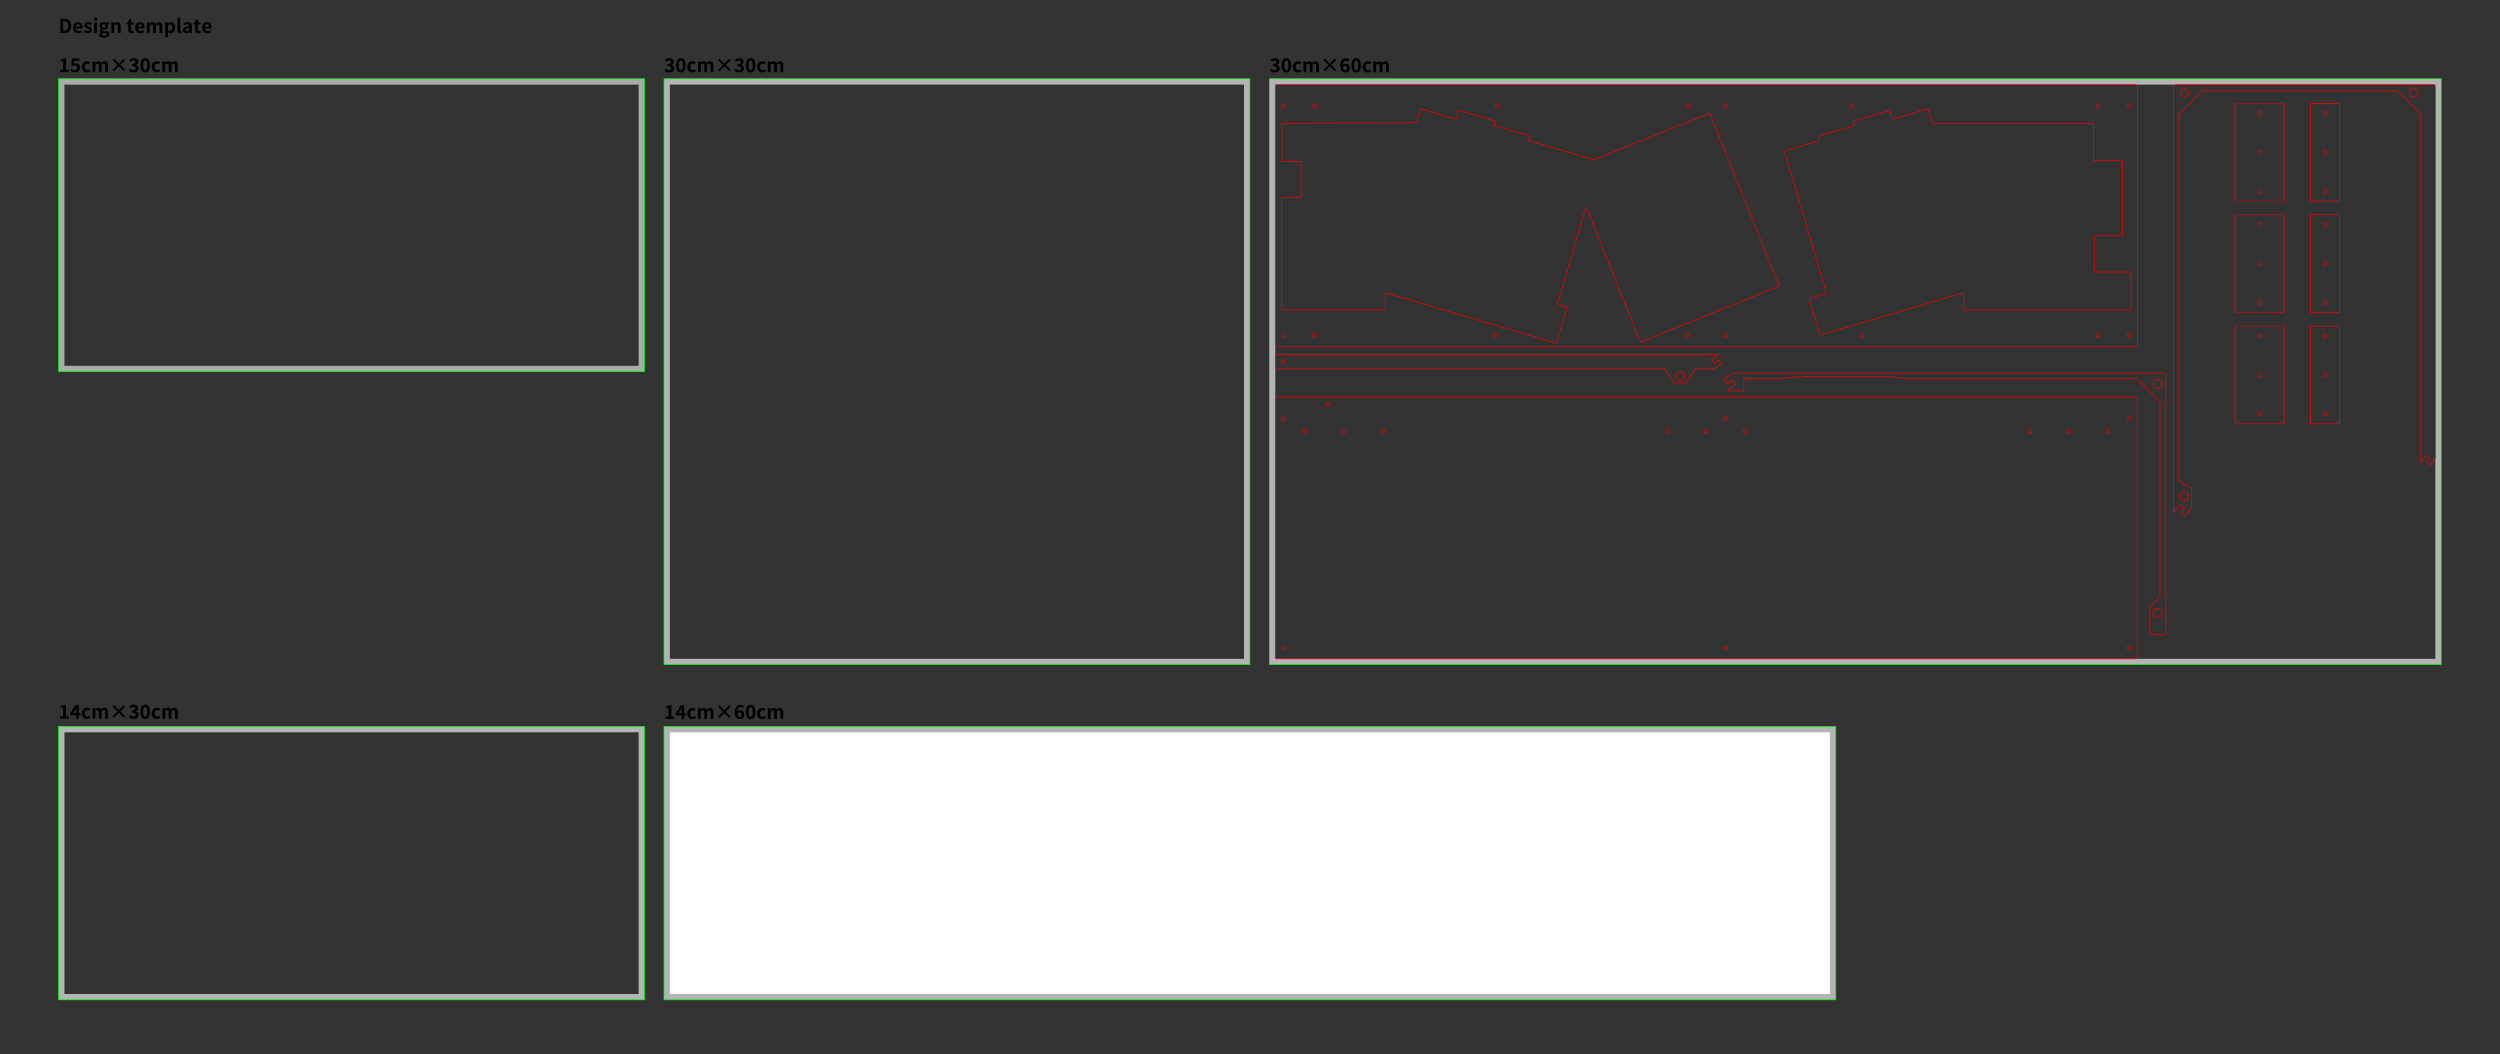 <?xml version="1.0" encoding="UTF-8" standalone="no"?>
<!DOCTYPE svg PUBLIC "-//W3C//DTD SVG 1.1//EN" "http://www.w3.org/Graphics/SVG/1.1/DTD/svg11.dtd">
<svg width="100%" height="100%" viewBox="0 0 4837 2040" version="1.1" xmlns="http://www.w3.org/2000/svg" xmlns:xlink="http://www.w3.org/1999/xlink" xml:space="preserve" xmlns:serif="http://www.serif.com/" style="fill-rule:evenodd;clip-rule:evenodd;stroke-miterlimit:10;">
    <rect x="0" y="0" width="4837" height="2040" fill="#333333" stroke="none"/>
    <g id="デザイン枠" transform="matrix(1.333,0,0,1.333,0,0)">
        <g transform="matrix(1,0,0,1,0,-451.666)">
            <path d="M3534.8,1407.88L1851.02,1407.88L1851.02,574.495L3534.8,574.495L3534.8,1407.88ZM1842.52,1416.38L3543.31,1416.38L3543.31,565.991L1842.52,565.991L1842.52,1416.38Z" style="fill:rgb(180,180,180);fill-rule:nonzero;"/>
        </g>
        <g transform="matrix(1,0,0,1,0,-451.666)">
            <path d="M1805.67,1407.88L972.283,1407.88L972.283,574.495L1805.67,574.495L1805.67,1407.88ZM963.78,1416.38L1814.17,1416.38L1814.17,565.991L963.78,565.991L963.78,1416.38Z" style="fill:rgb(180,180,180);fill-rule:nonzero;"/>
        </g>
        <g opacity="0.92">
            <g transform="matrix(1,0,0,1,0,-876.863)">
                <path d="M926.929,1407.88L93.543,1407.88L93.543,999.692L926.929,999.692L926.929,1407.88ZM85.039,1416.38L935.433,1416.38L935.433,991.188L85.039,991.188L85.039,1416.38Z" style="fill:rgb(180,180,180);fill-rule:nonzero;"/>
            </g>
        </g>
        <g transform="matrix(1,0,0,1,1843.41,87.401)">
            <path d="M0,14.996L1.906,12.428C3.121,13.615 4.612,14.526 6.463,14.526C8.534,14.526 9.943,13.532 9.943,11.82C9.943,9.887 8.755,8.699 4.309,8.699L4.309,5.771C8.064,5.771 9.28,4.529 9.28,2.816C9.28,1.269 8.286,0.358 6.546,0.358C5.082,0.358 3.895,1.049 2.68,2.181L0.608,-0.305C2.376,-1.851 4.336,-2.845 6.739,-2.845C10.688,-2.845 13.367,-0.912 13.367,2.513C13.367,4.667 12.097,6.158 9.971,7.014L9.971,7.152C12.263,7.76 14.03,9.445 14.03,12.068C14.03,15.714 10.744,17.841 6.85,17.841C3.618,17.841 1.437,16.625 0,14.996" style="fill-rule:nonzero;"/>
        </g>
        <g transform="matrix(1,0,0,1,1870.17,94.996)">
            <path d="M0,-0.194C0,-5.717 -1.298,-7.264 -3.065,-7.264C-4.833,-7.264 -6.159,-5.717 -6.159,-0.194C-6.159,5.357 -4.833,7.07 -3.065,7.07C-1.298,7.07 0,5.357 0,-0.194M-9.998,-0.194C-9.998,-6.933 -7.264,-10.44 -3.065,-10.44C1.133,-10.44 3.839,-6.905 3.839,-0.194C3.839,6.573 1.133,10.246 -3.065,10.246C-7.264,10.246 -9.998,6.573 -9.998,-0.194" style="fill-rule:nonzero;"/>
        </g>
        <g transform="matrix(1,0,0,1,1876.44,97.122)">
            <path d="M0,0C0,-5.137 3.701,-8.12 7.899,-8.12C9.805,-8.12 11.269,-7.374 12.401,-6.407L10.468,-3.784C9.694,-4.446 8.977,-4.805 8.12,-4.805C5.745,-4.805 4.144,-2.9 4.144,0C4.144,2.928 5.772,4.806 7.982,4.806C9.087,4.806 10.137,4.281 10.992,3.563L12.622,6.242C11.131,7.54 9.253,8.12 7.54,8.12C3.26,8.12 0,5.137 0,0" style="fill-rule:nonzero;"/>
        </g>
        <g transform="matrix(1,0,0,1,1891.97,104.468)">
            <path d="M0,-15.079L3.314,-15.079L3.618,-13.008L3.701,-13.008C4.999,-14.361 6.436,-15.466 8.451,-15.466C10.661,-15.466 11.959,-14.472 12.705,-12.759C14.113,-14.25 15.604,-15.466 17.621,-15.466C20.907,-15.466 22.427,-13.146 22.427,-9.251L22.427,0.387L18.366,0.387L18.366,-8.754C18.366,-11.157 17.676,-11.986 16.212,-11.986C15.328,-11.986 14.334,-11.406 13.229,-10.246L13.229,0.387L9.197,0.387L9.197,-8.754C9.197,-11.157 8.479,-11.986 7.016,-11.986C6.132,-11.986 5.138,-11.406 4.061,-10.246L4.061,0.387L0,0.387L0,-15.079Z" style="fill-rule:nonzero;"/>
        </g>
        <g transform="matrix(1,0,0,1,1923.16,85.274)">
            <path d="M0,18.173L-1.989,16.185L5.109,9.087L-1.989,1.989L0,0L7.098,7.098L14.195,0L16.184,1.989L9.086,9.087L16.184,16.185L14.195,18.173L7.098,11.075L0,18.173Z" style="fill-rule:nonzero;"/>
        </g>
        <g transform="matrix(1,0,0,1,1949.2,92.262)">
            <path d="M0,5.274C0.387,8.644 1.768,9.914 3.452,9.914C4.998,9.914 6.241,8.726 6.241,6.351C6.241,4.114 5.081,3.092 3.313,3.092C2.265,3.092 1.021,3.672 0,5.274M-3.812,3.175C-3.812,-4.42 -0.028,-7.706 4.115,-7.706C6.601,-7.706 8.423,-6.657 9.639,-5.387L7.484,-2.956C6.766,-3.757 5.523,-4.42 4.336,-4.42C1.988,-4.42 0.055,-2.68 -0.111,2.457C1.021,1.048 2.762,0.22 4.087,0.22C7.512,0.22 9.97,2.181 9.97,6.351C9.97,10.439 7.042,12.98 3.535,12.98C-0.332,12.98 -3.812,9.997 -3.812,3.175" style="fill-rule:nonzero;"/>
        </g>
        <g transform="matrix(1,0,0,1,1971.52,94.996)">
            <path d="M0,-0.194C0,-5.717 -1.298,-7.264 -3.065,-7.264C-4.833,-7.264 -6.159,-5.717 -6.159,-0.194C-6.159,5.357 -4.833,7.07 -3.065,7.07C-1.298,7.07 0,5.357 0,-0.194M-9.998,-0.194C-9.998,-6.933 -7.264,-10.44 -3.065,-10.44C1.133,-10.44 3.839,-6.905 3.839,-0.194C3.839,6.573 1.133,10.246 -3.065,10.246C-7.264,10.246 -9.998,6.573 -9.998,-0.194" style="fill-rule:nonzero;"/>
        </g>
        <g transform="matrix(1,0,0,1,1977.79,97.122)">
            <path d="M0,0C0,-5.137 3.701,-8.12 7.899,-8.12C9.805,-8.12 11.269,-7.374 12.401,-6.407L10.468,-3.784C9.694,-4.446 8.977,-4.805 8.12,-4.805C5.745,-4.805 4.144,-2.9 4.144,0C4.144,2.928 5.772,4.806 7.982,4.806C9.087,4.806 10.137,4.281 10.992,3.563L12.622,6.242C11.131,7.54 9.253,8.12 7.54,8.12C3.26,8.12 0,5.137 0,0" style="fill-rule:nonzero;"/>
        </g>
        <g transform="matrix(1,0,0,1,1993.32,104.468)">
            <path d="M0,-15.079L3.314,-15.079L3.618,-13.008L3.701,-13.008C4.999,-14.361 6.436,-15.466 8.451,-15.466C10.661,-15.466 11.959,-14.472 12.705,-12.759C14.113,-14.25 15.604,-15.466 17.621,-15.466C20.907,-15.466 22.427,-13.146 22.427,-9.251L22.427,0.387L18.366,0.387L18.366,-8.754C18.366,-11.157 17.676,-11.986 16.212,-11.986C15.328,-11.986 14.334,-11.406 13.229,-10.246L13.229,0.387L9.197,0.387L9.197,-8.754C9.197,-11.157 8.479,-11.986 7.016,-11.986C6.132,-11.986 5.138,-11.406 4.061,-10.246L4.061,0.387L0,0.387L0,-15.079Z" style="fill-rule:nonzero;"/>
        </g>
        <g transform="matrix(1,0,0,1,964.497,87.302)">
            <path d="M0,14.996L1.906,12.428C3.121,13.615 4.612,14.526 6.463,14.526C8.534,14.526 9.943,13.532 9.943,11.82C9.943,9.887 8.755,8.699 4.309,8.699L4.309,5.771C8.064,5.771 9.28,4.529 9.28,2.816C9.28,1.269 8.286,0.358 6.546,0.358C5.082,0.358 3.895,1.049 2.68,2.181L0.608,-0.305C2.376,-1.851 4.336,-2.845 6.739,-2.845C10.688,-2.845 13.367,-0.912 13.367,2.513C13.367,4.667 12.097,6.158 9.971,7.014L9.971,7.152C12.263,7.76 14.03,9.445 14.03,12.068C14.03,15.714 10.744,17.841 6.85,17.841C3.618,17.841 1.437,16.625 0,14.996" style="fill-rule:nonzero;"/>
        </g>
        <g transform="matrix(1,0,0,1,991.262,94.896)">
            <path d="M0,-0.194C0,-5.717 -1.298,-7.264 -3.065,-7.264C-4.833,-7.264 -6.159,-5.717 -6.159,-0.194C-6.159,5.357 -4.833,7.07 -3.065,7.07C-1.298,7.07 0,5.357 0,-0.194M-9.998,-0.194C-9.998,-6.933 -7.264,-10.44 -3.065,-10.44C1.133,-10.44 3.839,-6.905 3.839,-0.194C3.839,6.573 1.133,10.246 -3.065,10.246C-7.264,10.246 -9.998,6.573 -9.998,-0.194" style="fill-rule:nonzero;"/>
        </g>
        <g transform="matrix(1,0,0,1,997.534,97.022)">
            <path d="M0,0C0,-5.137 3.701,-8.12 7.899,-8.12C9.805,-8.12 11.269,-7.374 12.401,-6.407L10.468,-3.784C9.694,-4.446 8.977,-4.805 8.12,-4.805C5.745,-4.805 4.144,-2.9 4.144,0C4.144,2.928 5.772,4.806 7.982,4.806C9.087,4.806 10.137,4.281 10.992,3.563L12.622,6.242C11.131,7.54 9.253,8.12 7.54,8.12C3.26,8.12 0,5.137 0,0" style="fill-rule:nonzero;"/>
        </g>
        <g transform="matrix(1,0,0,1,1013.06,104.368)">
            <path d="M0,-15.079L3.314,-15.079L3.618,-13.008L3.701,-13.008C4.999,-14.361 6.436,-15.466 8.451,-15.466C10.661,-15.466 11.959,-14.472 12.705,-12.759C14.113,-14.25 15.604,-15.466 17.621,-15.466C20.907,-15.466 22.427,-13.146 22.427,-9.251L22.427,0.387L18.366,0.387L18.366,-8.754C18.366,-11.157 17.676,-11.986 16.212,-11.986C15.328,-11.986 14.334,-11.406 13.229,-10.246L13.229,0.387L9.197,0.387L9.197,-8.754C9.197,-11.157 8.479,-11.986 7.016,-11.986C6.132,-11.986 5.138,-11.406 4.061,-10.246L4.061,0.387L0,0.387L0,-15.079Z" style="fill-rule:nonzero;"/>
        </g>
        <g transform="matrix(1,0,0,1,1044.24,85.174)">
            <path d="M0,18.173L-1.989,16.185L5.109,9.087L-1.989,1.989L0,0L7.098,7.098L14.195,0L16.184,1.989L9.086,9.087L16.184,16.185L14.195,18.173L7.098,11.075L0,18.173Z" style="fill-rule:nonzero;"/>
        </g>
        <g transform="matrix(1,0,0,1,1065.85,87.302)">
            <path d="M0,14.996L1.906,12.428C3.121,13.615 4.612,14.526 6.463,14.526C8.534,14.526 9.943,13.532 9.943,11.82C9.943,9.887 8.755,8.699 4.309,8.699L4.309,5.771C8.064,5.771 9.28,4.529 9.28,2.816C9.28,1.269 8.286,0.358 6.546,0.358C5.082,0.358 3.895,1.049 2.68,2.181L0.607,-0.305C2.375,-1.851 4.336,-2.845 6.739,-2.845C10.688,-2.845 13.367,-0.912 13.367,2.513C13.367,4.667 12.098,6.158 9.971,7.014L9.971,7.152C12.263,7.76 14.03,9.445 14.03,12.068C14.03,15.714 10.744,17.841 6.85,17.841C3.618,17.841 1.437,16.625 0,14.996" style="fill-rule:nonzero;"/>
        </g>
        <g transform="matrix(1,0,0,1,1092.61,94.896)">
            <path d="M0,-0.194C0,-5.717 -1.298,-7.264 -3.065,-7.264C-4.833,-7.264 -6.159,-5.717 -6.159,-0.194C-6.159,5.357 -4.833,7.07 -3.065,7.07C-1.298,7.07 0,5.357 0,-0.194M-9.998,-0.194C-9.998,-6.933 -7.264,-10.44 -3.065,-10.44C1.133,-10.44 3.839,-6.905 3.839,-0.194C3.839,6.573 1.133,10.246 -3.065,10.246C-7.264,10.246 -9.998,6.573 -9.998,-0.194" style="fill-rule:nonzero;"/>
        </g>
        <g transform="matrix(1,0,0,1,1098.88,97.022)">
            <path d="M0,0C0,-5.137 3.701,-8.12 7.899,-8.12C9.805,-8.12 11.269,-7.374 12.401,-6.407L10.468,-3.784C9.694,-4.446 8.977,-4.805 8.12,-4.805C5.745,-4.805 4.144,-2.9 4.144,0C4.144,2.928 5.772,4.806 7.982,4.806C9.087,4.806 10.137,4.281 10.992,3.563L12.622,6.242C11.131,7.54 9.253,8.12 7.54,8.12C3.26,8.12 0,5.137 0,0" style="fill-rule:nonzero;"/>
        </g>
        <g transform="matrix(1,0,0,1,1114.41,104.368)">
            <path d="M0,-15.079L3.314,-15.079L3.618,-13.008L3.701,-13.008C4.999,-14.361 6.436,-15.466 8.451,-15.466C10.661,-15.466 11.959,-14.472 12.705,-12.759C14.113,-14.25 15.604,-15.466 17.621,-15.466C20.907,-15.466 22.427,-13.146 22.427,-9.251L22.427,0.387L18.366,0.387L18.366,-8.754C18.366,-11.157 17.676,-11.986 16.212,-11.986C15.328,-11.986 14.334,-11.406 13.229,-10.246L13.229,0.387L9.197,0.387L9.197,-8.754C9.197,-11.157 8.479,-11.986 7.016,-11.986C6.132,-11.986 5.138,-11.406 4.061,-10.246L4.061,0.387L0,0.387L0,-15.079Z" style="fill-rule:nonzero;"/>
        </g>
        <g transform="matrix(1,0,0,1,87.305,88.129)">
            <path d="M0,13.339L4.392,13.339L4.392,0.938L0.69,0.938L0.69,-1.575C2.734,-1.962 4.143,-2.486 5.44,-3.287L8.451,-3.287L8.451,13.339L12.29,13.339L12.29,16.626L0,16.626L0,13.339Z" style="fill-rule:nonzero;"/>
        </g>
        <g transform="matrix(1,0,0,1,102.028,87.632)">
            <path d="M0,14.72L1.878,12.124C3.038,13.256 4.475,14.195 6.38,14.195C8.507,14.195 9.998,12.952 9.998,10.716C9.998,8.506 8.617,7.263 6.546,7.263C5.331,7.263 4.668,7.567 3.48,8.34L1.63,7.153L2.183,-2.79L13.119,-2.79L13.119,0.607L5.689,0.607L5.303,4.943C6.132,4.584 6.822,4.391 7.761,4.391C11.186,4.391 14.058,6.324 14.058,10.577C14.058,14.969 10.688,17.51 6.905,17.51C3.674,17.51 1.52,16.239 0,14.72" style="fill-rule:nonzero;"/>
        </g>
        <g transform="matrix(1,0,0,1,118.794,97.022)">
            <path d="M0,0C0,-5.137 3.701,-8.12 7.899,-8.12C9.805,-8.12 11.269,-7.374 12.401,-6.407L10.468,-3.784C9.694,-4.446 8.977,-4.805 8.12,-4.805C5.745,-4.805 4.144,-2.9 4.144,0C4.144,2.928 5.772,4.806 7.982,4.806C9.087,4.806 10.137,4.281 10.992,3.563L12.622,6.242C11.131,7.54 9.253,8.12 7.54,8.12C3.26,8.12 0,5.137 0,0" style="fill-rule:nonzero;"/>
        </g>
        <g transform="matrix(1,0,0,1,134.319,104.368)">
            <path d="M0,-15.079L3.314,-15.079L3.618,-13.008L3.701,-13.008C4.999,-14.361 6.436,-15.466 8.451,-15.466C10.661,-15.466 11.959,-14.472 12.705,-12.759C14.113,-14.25 15.604,-15.466 17.621,-15.466C20.907,-15.466 22.427,-13.146 22.427,-9.251L22.427,0.387L18.366,0.387L18.366,-8.754C18.366,-11.157 17.676,-11.986 16.212,-11.986C15.328,-11.986 14.334,-11.406 13.229,-10.246L13.229,0.387L9.197,0.387L9.197,-8.754C9.197,-11.157 8.479,-11.986 7.016,-11.986C6.132,-11.986 5.138,-11.406 4.061,-10.246L4.061,0.387L0,0.387L0,-15.079Z" style="fill-rule:nonzero;"/>
        </g>
        <g transform="matrix(1,0,0,1,165.505,85.174)">
            <path d="M0,18.173L-1.989,16.185L5.109,9.087L-1.989,1.989L0,0L7.098,7.098L14.195,0L16.184,1.989L9.086,9.087L16.184,16.185L14.195,18.173L7.098,11.075L0,18.173Z" style="fill-rule:nonzero;"/>
        </g>
        <g transform="matrix(1,0,0,1,187.107,87.301)">
            <path d="M0,14.996L1.906,12.428C3.121,13.615 4.612,14.526 6.463,14.526C8.534,14.526 9.943,13.532 9.943,11.82C9.943,9.887 8.755,8.699 4.309,8.699L4.309,5.771C8.064,5.771 9.28,4.529 9.28,2.816C9.28,1.269 8.286,0.358 6.546,0.358C5.082,0.358 3.895,1.049 2.68,2.181L0.607,-0.305C2.375,-1.851 4.336,-2.845 6.739,-2.845C10.688,-2.845 13.367,-0.912 13.367,2.513C13.367,4.667 12.098,6.158 9.971,7.014L9.971,7.152C12.263,7.76 14.03,9.445 14.03,12.068C14.03,15.714 10.744,17.841 6.85,17.841C3.618,17.841 1.437,16.625 0,14.996" style="fill-rule:nonzero;"/>
        </g>
        <g transform="matrix(1,0,0,1,213.871,94.896)">
            <path d="M0,-0.194C0,-5.717 -1.298,-7.264 -3.065,-7.264C-4.833,-7.264 -6.159,-5.717 -6.159,-0.194C-6.159,5.357 -4.833,7.07 -3.065,7.07C-1.298,7.07 0,5.357 0,-0.194M-9.998,-0.194C-9.998,-6.933 -7.264,-10.44 -3.065,-10.44C1.133,-10.44 3.839,-6.905 3.839,-0.194C3.839,6.573 1.133,10.246 -3.065,10.246C-7.264,10.246 -9.998,6.573 -9.998,-0.194" style="fill-rule:nonzero;"/>
        </g>
        <g transform="matrix(1,0,0,1,220.143,97.022)">
            <path d="M0,0C0,-5.137 3.701,-8.12 7.899,-8.12C9.805,-8.12 11.269,-7.374 12.401,-6.407L10.468,-3.784C9.694,-4.446 8.977,-4.805 8.12,-4.805C5.745,-4.805 4.144,-2.9 4.144,0C4.144,2.928 5.772,4.806 7.982,4.806C9.087,4.806 10.137,4.281 10.992,3.563L12.622,6.242C11.131,7.54 9.253,8.12 7.54,8.12C3.26,8.12 0,5.137 0,0" style="fill-rule:nonzero;"/>
        </g>
        <g transform="matrix(1,0,0,1,235.667,104.368)">
            <path d="M0,-15.079L3.314,-15.079L3.618,-13.008L3.701,-13.008C4.999,-14.361 6.436,-15.466 8.451,-15.466C10.661,-15.466 11.959,-14.472 12.705,-12.759C14.113,-14.25 15.604,-15.466 17.621,-15.466C20.907,-15.466 22.427,-13.146 22.427,-9.251L22.427,0.387L18.366,0.387L18.366,-8.754C18.366,-11.157 17.676,-11.986 16.212,-11.986C15.328,-11.986 14.334,-11.406 13.229,-10.246L13.229,0.387L9.197,0.387L9.197,-8.754C9.197,-11.157 8.479,-11.986 7.016,-11.986C6.132,-11.986 5.138,-11.406 4.061,-10.246L4.061,0.387L0,0.387L0,-15.079Z" style="fill-rule:nonzero;"/>
        </g>
        <g transform="matrix(1,0,0,1,92.912,30.709)">
            <path d="M0,13.892C3.812,13.892 6.187,11.848 6.187,6.877C6.187,1.878 3.812,0 0,0L-1.271,0L-1.271,13.892L0,13.892ZM-5.357,-3.287L0.249,-3.287C6.49,-3.287 10.357,-0.027 10.357,6.877C10.357,13.754 6.49,17.179 0.47,17.179L-5.357,17.179L-5.357,-3.287Z" style="fill-rule:nonzero;"/>
        </g>
        <g transform="matrix(1,0,0,1,116.169,41.729)">
            <path d="M0,-3.149C0,-5.22 -0.938,-6.546 -2.928,-6.546C-4.557,-6.546 -5.993,-5.386 -6.297,-3.149L0,-3.149ZM-10.191,-1.575C-10.191,-6.573 -6.656,-9.694 -2.982,-9.694C1.271,-9.694 3.48,-6.573 3.48,-2.32C3.48,-1.547 3.397,-0.801 3.287,-0.442L-6.241,-0.442C-5.91,2.099 -4.253,3.424 -1.961,3.424C-0.69,3.424 0.414,3.038 1.52,2.347L2.9,4.833C1.381,5.882 -0.58,6.545 -2.485,6.545C-6.821,6.545 -10.191,3.535 -10.191,-1.575" style="fill-rule:nonzero;"/>
        </g>
        <g transform="matrix(1,0,0,1,121.53,34.217)">
            <path d="M0,11.876L1.851,9.335C3.231,10.413 4.558,11.02 5.993,11.02C7.54,11.02 8.23,10.357 8.23,9.391C8.23,8.23 6.629,7.706 4.999,7.071C3.038,6.325 0.856,5.137 0.856,2.541C0.856,-0.221 3.094,-2.182 6.629,-2.182C8.866,-2.182 10.605,-1.243 11.876,-0.276L10.054,2.182C8.948,1.381 7.871,0.856 6.739,0.856C5.331,0.856 4.668,1.464 4.668,2.348C4.668,3.48 6.104,3.895 7.733,4.502C9.777,5.275 12.042,6.297 12.042,9.169C12.042,11.876 9.915,14.058 5.883,14.058C3.812,14.058 1.547,13.147 0,11.876" style="fill-rule:nonzero;"/>
        </g>
        <g transform="matrix(1,0,0,1,0,-1457.33)">
            <path d="M136.667,1489.75L140.728,1489.75L140.728,1505.22L136.667,1505.22L136.667,1489.75ZM136.336,1485.03C136.336,1483.7 137.303,1482.82 138.711,1482.82C140.092,1482.82 141.059,1483.7 141.059,1485.03C141.059,1486.38 140.092,1487.27 138.711,1487.27C137.303,1487.27 136.336,1486.38 136.336,1485.03" style="fill-rule:nonzero;"/>
        </g>
        <g transform="matrix(1,0,0,1,153.185,49.02)">
            <path d="M0,-11.406C0,-13.201 -1.05,-14.223 -2.431,-14.223C-3.812,-14.223 -4.861,-13.201 -4.861,-11.406C-4.861,-9.556 -3.784,-8.534 -2.431,-8.534C-1.077,-8.534 0,-9.556 0,-11.406M1.851,0.774C1.851,-0.331 0.938,-0.607 -0.718,-0.607L-2.597,-0.607C-3.535,-0.607 -4.198,-0.69 -4.75,-0.828C-5.441,-0.276 -5.745,0.332 -5.745,0.967C-5.745,2.265 -4.309,3.011 -2.071,3.011C0.248,3.011 1.851,1.989 1.851,0.774M-9.142,1.602C-9.142,0.304 -8.341,-0.801 -6.933,-1.602L-6.933,-1.739C-7.733,-2.264 -8.341,-3.065 -8.341,-4.336C-8.341,-5.496 -7.54,-6.573 -6.601,-7.236L-6.601,-7.346C-7.678,-8.119 -8.672,-9.583 -8.672,-11.406C-8.672,-15.024 -5.717,-16.985 -2.431,-16.985C-1.574,-16.985 -0.746,-16.82 -0.11,-16.598L5.469,-16.598L5.469,-13.615L2.845,-13.615C3.231,-13.091 3.535,-12.235 3.535,-11.268C3.535,-7.788 0.884,-6.021 -2.431,-6.021C-3.038,-6.021 -3.756,-6.158 -4.419,-6.38C-4.833,-6.021 -5.082,-5.689 -5.082,-5.054C-5.082,-4.225 -4.475,-3.783 -2.651,-3.783L-0.027,-3.783C3.701,-3.783 5.744,-2.623 5.744,0.083C5.744,3.204 2.485,5.579 -2.679,5.579C-6.324,5.579 -9.142,4.336 -9.142,1.602" style="fill-rule:nonzero;"/>
        </g>
        <g transform="matrix(1,0,0,1,161.556,47.501)">
            <path d="M0,-15.079L3.314,-15.079L3.618,-13.035L3.701,-13.035C5.055,-14.361 6.629,-15.466 8.728,-15.466C12.069,-15.466 13.506,-13.146 13.506,-9.251L13.506,0.387L9.445,0.387L9.445,-8.754C9.445,-11.157 8.783,-11.986 7.264,-11.986C5.993,-11.986 5.192,-11.378 4.061,-10.246L4.061,0.387L0,0.387L0,-15.079Z" style="fill-rule:nonzero;"/>
        </g>
        <g transform="matrix(1,0,0,1,186.113,34.051)">
            <path d="M0,8.424L0,1.574L-2.182,1.574L-2.182,-1.436L0.221,-1.629L0.69,-5.8L4.06,-5.8L4.06,-1.629L7.871,-1.629L7.871,1.574L4.06,1.574L4.06,8.424C4.06,10.192 4.778,11.02 6.159,11.02C6.656,11.02 7.264,10.854 7.678,10.689L8.341,13.644C7.513,13.92 6.436,14.224 5.082,14.224C1.408,14.224 0,11.876 0,8.424" style="fill-rule:nonzero;"/>
        </g>
        <g transform="matrix(1,0,0,1,206.359,41.729)">
            <path d="M0,-3.149C0,-5.22 -0.938,-6.546 -2.928,-6.546C-4.557,-6.546 -5.993,-5.386 -6.297,-3.149L0,-3.149ZM-10.191,-1.575C-10.191,-6.573 -6.656,-9.694 -2.982,-9.694C1.271,-9.694 3.48,-6.573 3.48,-2.32C3.48,-1.547 3.397,-0.801 3.287,-0.442L-6.241,-0.442C-5.91,2.099 -4.253,3.424 -1.961,3.424C-0.69,3.424 0.414,3.038 1.52,2.347L2.9,4.833C1.381,5.882 -0.58,6.545 -2.485,6.545C-6.821,6.545 -10.191,3.535 -10.191,-1.575" style="fill-rule:nonzero;"/>
        </g>
        <g transform="matrix(1,0,0,1,213.183,47.501)">
            <path d="M0,-15.079L3.314,-15.079L3.618,-13.008L3.701,-13.008C4.999,-14.361 6.436,-15.466 8.451,-15.466C10.661,-15.466 11.959,-14.472 12.705,-12.759C14.113,-14.25 15.604,-15.466 17.621,-15.466C20.907,-15.466 22.427,-13.146 22.427,-9.251L22.427,0.387L18.366,0.387L18.366,-8.754C18.366,-11.157 17.676,-11.986 16.212,-11.986C15.328,-11.986 14.334,-11.406 13.229,-10.246L13.229,0.387L9.197,0.387L9.197,-8.754C9.197,-11.157 8.479,-11.986 7.016,-11.986C6.132,-11.986 5.138,-11.406 4.061,-10.246L4.061,0.387L0,0.387L0,-15.079Z" style="fill-rule:nonzero;"/>
        </g>
        <g transform="matrix(1,0,0,1,249.976,45.899)">
            <path d="M0,-5.937C0,-8.893 -0.939,-10.522 -3.066,-10.522C-4.115,-10.522 -5.055,-9.997 -6.104,-8.92L-6.104,-2.126C-5.138,-1.27 -4.143,-0.966 -3.314,-0.966C-1.437,-0.966 0,-2.568 0,-5.937M-10.164,-13.477L-6.85,-13.477L-6.546,-11.875L-6.463,-11.875C-5.165,-12.98 -3.563,-13.864 -1.906,-13.864C1.905,-13.864 4.17,-10.743 4.17,-5.993C4.17,-0.69 0.994,2.376 -2.403,2.376C-3.757,2.376 -5.055,1.769 -6.242,0.691L-6.104,3.232L-6.104,7.927L-10.164,7.927L-10.164,-13.477Z" style="fill-rule:nonzero;"/>
        </g>
        <g transform="matrix(1,0,0,1,257.601,30.571)">
            <path d="M0,12.981L0,-4.723L4.061,-4.723L4.061,13.147C4.061,14.085 4.475,14.389 4.861,14.389C5.026,14.389 5.138,14.389 5.413,14.334L5.91,17.345C5.441,17.538 4.778,17.704 3.812,17.704C0.994,17.704 0,15.853 0,12.981" style="fill-rule:nonzero;"/>
        </g>
        <g transform="matrix(1,0,0,1,274.45,36.73)">
            <path d="M0,6.849L0,3.728C-3.783,4.198 -5.054,5.247 -5.054,6.628C-5.054,7.843 -4.198,8.368 -3.01,8.368C-1.851,8.368 -0.994,7.816 0,6.849M-8.921,6.959C-8.921,3.645 -6.241,1.906 0,1.243C-0.083,-0.276 -0.745,-1.436 -2.651,-1.436C-4.087,-1.436 -5.468,-0.801 -6.904,0.027L-8.368,-2.651C-6.545,-3.784 -4.336,-4.695 -1.905,-4.695C2.017,-4.695 4.032,-2.348 4.032,2.126L4.032,11.158L0.718,11.158L0.442,9.5L0.332,9.5C-1.021,10.661 -2.568,11.544 -4.336,11.544C-7.098,11.544 -8.921,9.583 -8.921,6.959" style="fill-rule:nonzero;"/>
        </g>
        <g transform="matrix(1,0,0,1,283.207,34.051)">
            <path d="M0,8.424L0,1.574L-2.182,1.574L-2.182,-1.436L0.221,-1.629L0.69,-5.8L4.06,-5.8L4.06,-1.629L7.871,-1.629L7.871,1.574L4.06,1.574L4.06,8.424C4.06,10.192 4.778,11.02 6.159,11.02C6.656,11.02 7.264,10.854 7.678,10.689L8.341,13.644C7.513,13.92 6.436,14.224 5.082,14.224C1.408,14.224 0,11.876 0,8.424" style="fill-rule:nonzero;"/>
        </g>
        <g transform="matrix(1,0,0,1,303.453,41.729)">
            <path d="M0,-3.149C0,-5.22 -0.938,-6.546 -2.928,-6.546C-4.557,-6.546 -5.993,-5.386 -6.297,-3.149L0,-3.149ZM-10.191,-1.575C-10.191,-6.573 -6.656,-9.694 -2.982,-9.694C1.271,-9.694 3.48,-6.573 3.48,-2.32C3.48,-1.547 3.397,-0.801 3.287,-0.442L-6.241,-0.442C-5.91,2.099 -4.253,3.424 -1.961,3.424C-0.69,3.424 0.414,3.038 1.52,2.347L2.9,4.833C1.381,5.882 -0.58,6.545 -2.485,6.545C-6.821,6.545 -10.191,3.535 -10.191,-1.575" style="fill-rule:nonzero;"/>
        </g>
        <g transform="matrix(1,0,0,1,966.044,1026.79)">
            <path d="M0,13.34L4.392,13.34L4.392,0.939L0.69,0.939L0.69,-1.574C2.734,-1.961 4.143,-2.485 5.44,-3.286L8.451,-3.286L8.451,13.34L12.29,13.34L12.29,16.626L0,16.626L0,13.34Z" style="fill-rule:nonzero;"/>
        </g>
        <g transform="matrix(1,0,0,1,989.357,1031.57)">
            <path d="M0,3.784L0,-0.193C0,-1.38 0.083,-3.259 0.138,-4.446L0.027,-4.446C-0.47,-3.368 -1.022,-2.347 -1.603,-1.242L-4.778,3.784L0,3.784ZM0,6.905L-8.728,6.905L-8.728,4.116L-1.104,-8.064L3.783,-8.064L3.783,3.784L6.187,3.784L6.187,6.905L3.783,6.905L3.783,11.848L0,11.848L0,6.905Z" style="fill-rule:nonzero;"/>
        </g>
        <g transform="matrix(1,0,0,1,997.534,1035.68)">
            <path d="M0,0.001C0,-5.136 3.701,-8.119 7.899,-8.119C9.805,-8.119 11.269,-7.374 12.401,-6.407L10.468,-3.783C9.694,-4.446 8.977,-4.805 8.12,-4.805C5.745,-4.805 4.144,-2.899 4.144,0.001C4.144,2.929 5.772,4.806 7.982,4.806C9.087,4.806 10.137,4.282 10.992,3.564L12.622,6.243C11.131,7.54 9.253,8.12 7.54,8.12C3.26,8.12 0,5.138 0,0.001" style="fill-rule:nonzero;"/>
        </g>
        <g transform="matrix(1,0,0,1,1013.06,1043.03)">
            <path d="M0,-15.079L3.314,-15.079L3.618,-13.008L3.701,-13.008C4.999,-14.361 6.436,-15.466 8.451,-15.466C10.661,-15.466 11.959,-14.472 12.705,-12.76C14.113,-14.25 15.604,-15.466 17.621,-15.466C20.907,-15.466 22.427,-13.146 22.427,-9.252L22.427,0.387L18.366,0.387L18.366,-8.754C18.366,-11.157 17.676,-11.986 16.212,-11.986C15.328,-11.986 14.334,-11.406 13.229,-10.246L13.229,0.387L9.197,0.387L9.197,-8.754C9.197,-11.157 8.479,-11.986 7.016,-11.986C6.132,-11.986 5.138,-11.406 4.061,-10.246L4.061,0.387L0,0.387L0,-15.079Z" style="fill-rule:nonzero;"/>
        </g>
        <g transform="matrix(1,0,0,1,1044.24,1023.83)">
            <path d="M0,18.173L-1.989,16.185L5.109,9.087L-1.989,1.989L0,0L7.098,7.099L14.195,0L16.184,1.989L9.086,9.087L16.184,16.185L14.195,18.173L7.098,11.075L0,18.173Z" style="fill-rule:nonzero;"/>
        </g>
        <g transform="matrix(1,0,0,1,1070.29,1030.82)">
            <path d="M0,5.275C0.387,8.644 1.768,9.915 3.452,9.915C4.998,9.915 6.241,8.727 6.241,6.352C6.241,4.115 5.081,3.093 3.313,3.093C2.265,3.093 1.021,3.673 0,5.275M-3.812,3.175C-3.812,-4.418 -0.028,-7.705 4.115,-7.705C6.601,-7.705 8.423,-6.657 9.639,-5.385L7.484,-2.955C6.766,-3.756 5.523,-4.418 4.336,-4.418C1.988,-4.418 0.055,-2.679 -0.111,2.459C1.021,1.049 2.762,0.22 4.087,0.22C7.512,0.22 9.97,2.181 9.97,6.352C9.97,10.439 7.042,12.98 3.535,12.98C-0.332,12.98 -3.812,9.998 -3.812,3.175" style="fill-rule:nonzero;"/>
        </g>
        <g transform="matrix(1,0,0,1,1092.61,1033.56)">
            <path d="M0,-0.193C0,-5.716 -1.298,-7.263 -3.065,-7.263C-4.833,-7.263 -6.159,-5.716 -6.159,-0.193C-6.159,5.358 -4.833,7.071 -3.065,7.071C-1.298,7.071 0,5.358 0,-0.193M-9.998,-0.193C-9.998,-6.931 -7.264,-10.439 -3.065,-10.439C1.133,-10.439 3.839,-6.904 3.839,-0.193C3.839,6.574 1.133,10.246 -3.065,10.246C-7.264,10.246 -9.998,6.574 -9.998,-0.193" style="fill-rule:nonzero;"/>
        </g>
        <g transform="matrix(1,0,0,1,1098.88,1035.68)">
            <path d="M0,0.001C0,-5.136 3.701,-8.119 7.899,-8.119C9.805,-8.119 11.269,-7.374 12.401,-6.407L10.468,-3.783C9.694,-4.446 8.977,-4.805 8.12,-4.805C5.745,-4.805 4.144,-2.899 4.144,0.001C4.144,2.929 5.772,4.806 7.982,4.806C9.087,4.806 10.137,4.282 10.992,3.564L12.622,6.243C11.131,7.54 9.253,8.12 7.54,8.12C3.26,8.12 0,5.138 0,0.001" style="fill-rule:nonzero;"/>
        </g>
        <g transform="matrix(1,0,0,1,1114.41,1043.03)">
            <path d="M0,-15.079L3.314,-15.079L3.618,-13.008L3.701,-13.008C4.999,-14.361 6.436,-15.466 8.451,-15.466C10.661,-15.466 11.959,-14.472 12.705,-12.76C14.113,-14.25 15.604,-15.466 17.621,-15.466C20.907,-15.466 22.427,-13.146 22.427,-9.252L22.427,0.387L18.366,0.387L18.366,-8.754C18.366,-11.157 17.676,-11.986 16.212,-11.986C15.328,-11.986 14.334,-11.406 13.229,-10.246L13.229,0.387L9.197,0.387L9.197,-8.754C9.197,-11.157 8.479,-11.986 7.016,-11.986C6.132,-11.986 5.138,-11.406 4.061,-10.246L4.061,0.387L0,0.387L0,-15.079Z" style="fill-rule:nonzero;"/>
        </g>
        <g transform="matrix(1,0,0,1,87.304,1026.45)">
            <path d="M0,13.339L4.392,13.339L4.392,0.939L0.69,0.939L0.69,-1.575C2.734,-1.962 4.143,-2.486 5.44,-3.287L8.451,-3.287L8.451,13.339L12.29,13.339L12.29,16.626L0,16.626L0,13.339Z" style="fill-rule:nonzero;"/>
        </g>
        <g transform="matrix(1,0,0,1,110.617,1031.22)">
            <path d="M0,3.785L0,-0.193C0,-1.38 0.083,-3.258 0.138,-4.445L0.027,-4.445C-0.47,-3.368 -1.022,-2.347 -1.603,-1.242L-4.778,3.785L0,3.785ZM0,6.905L-8.728,6.905L-8.728,4.116L-1.104,-8.064L3.783,-8.064L3.783,3.785L6.187,3.785L6.187,6.905L3.783,6.905L3.783,11.849L0,11.849L0,6.905Z" style="fill-rule:nonzero;"/>
        </g>
        <g transform="matrix(1,0,0,1,118.793,1035.34)">
            <path d="M0,0C0,-5.137 3.701,-8.12 7.899,-8.12C9.805,-8.12 11.269,-7.374 12.401,-6.407L10.468,-3.784C9.694,-4.446 8.977,-4.806 8.12,-4.806C5.745,-4.806 4.144,-2.9 4.144,0C4.144,2.928 5.772,4.806 7.982,4.806C9.087,4.806 10.137,4.281 10.992,3.563L12.622,6.242C11.131,7.54 9.253,8.12 7.54,8.12C3.26,8.12 0,5.137 0,0" style="fill-rule:nonzero;"/>
        </g>
        <g transform="matrix(1,0,0,1,134.318,1042.69)">
            <path d="M0,-15.08L3.314,-15.08L3.618,-13.009L3.701,-13.009C4.999,-14.361 6.436,-15.467 8.451,-15.467C10.661,-15.467 11.959,-14.473 12.705,-12.76C14.113,-14.251 15.604,-15.467 17.621,-15.467C20.907,-15.467 22.427,-13.146 22.427,-9.252L22.427,0.387L18.366,0.387L18.366,-8.755C18.366,-11.158 17.676,-11.986 16.212,-11.986C15.328,-11.986 14.334,-11.406 13.229,-10.247L13.229,0.387L9.197,0.387L9.197,-8.755C9.197,-11.158 8.479,-11.986 7.016,-11.986C6.132,-11.986 5.138,-11.406 4.061,-10.247L4.061,0.387L0,0.387L0,-15.08Z" style="fill-rule:nonzero;"/>
        </g>
        <g transform="matrix(1,0,0,1,165.504,1023.49)">
            <path d="M0,18.173L-1.989,16.185L5.109,9.087L-1.989,1.989L0,0L7.098,7.099L14.195,0L16.184,1.989L9.086,9.087L16.184,16.185L14.195,18.173L7.098,11.075L0,18.173Z" style="fill-rule:nonzero;"/>
        </g>
        <g transform="matrix(1,0,0,1,187.106,1025.62)">
            <path d="M0,14.997L1.906,12.429C3.121,13.616 4.612,14.527 6.463,14.527C8.534,14.527 9.943,13.533 9.943,11.82C9.943,9.888 8.755,8.7 4.309,8.7L4.309,5.772C8.064,5.772 9.28,4.529 9.28,2.817C9.28,1.27 8.286,0.359 6.546,0.359C5.082,0.359 3.895,1.05 2.68,2.182L0.607,-0.304C2.375,-1.851 4.336,-2.845 6.739,-2.845C10.688,-2.845 13.367,-0.911 13.367,2.514C13.367,4.668 12.098,6.159 9.971,7.015L9.971,7.153C12.263,7.761 14.03,9.445 14.03,12.069C14.03,15.715 10.744,17.842 6.85,17.842C3.618,17.842 1.437,16.626 0,14.997" style="fill-rule:nonzero;"/>
        </g>
        <g transform="matrix(1,0,0,1,213.87,1033.21)">
            <path d="M0,-0.194C0,-5.717 -1.298,-7.264 -3.065,-7.264C-4.833,-7.264 -6.159,-5.717 -6.159,-0.194C-6.159,5.358 -4.833,7.07 -3.065,7.07C-1.298,7.07 0,5.358 0,-0.194M-9.998,-0.194C-9.998,-6.932 -7.264,-10.44 -3.065,-10.44C1.133,-10.44 3.839,-6.905 3.839,-0.194C3.839,6.573 1.133,10.246 -3.065,10.246C-7.264,10.246 -9.998,6.573 -9.998,-0.194" style="fill-rule:nonzero;"/>
        </g>
        <g transform="matrix(1,0,0,1,220.142,1035.34)">
            <path d="M0,0C0,-5.137 3.701,-8.12 7.899,-8.12C9.805,-8.12 11.269,-7.374 12.401,-6.407L10.468,-3.784C9.694,-4.446 8.977,-4.806 8.12,-4.806C5.745,-4.806 4.144,-2.9 4.144,0C4.144,2.928 5.772,4.806 7.982,4.806C9.087,4.806 10.137,4.281 10.992,3.563L12.622,6.242C11.131,7.54 9.253,8.12 7.54,8.12C3.26,8.12 0,5.137 0,0" style="fill-rule:nonzero;"/>
        </g>
        <g transform="matrix(1,0,0,1,235.666,1042.69)">
            <path d="M0,-15.08L3.314,-15.08L3.618,-13.009L3.701,-13.009C4.999,-14.361 6.436,-15.467 8.451,-15.467C10.661,-15.467 11.959,-14.473 12.705,-12.76C14.113,-14.251 15.604,-15.467 17.621,-15.467C20.907,-15.467 22.427,-13.146 22.427,-9.252L22.427,0.387L18.366,0.387L18.366,-8.755C18.366,-11.158 17.676,-11.986 16.212,-11.986C15.328,-11.986 14.334,-11.406 13.229,-10.247L13.229,0.387L9.197,0.387L9.197,-8.755C9.197,-11.158 8.479,-11.986 7.016,-11.986C6.132,-11.986 5.138,-11.406 4.061,-10.247L4.061,0.387L0,0.387L0,-15.08Z" style="fill-rule:nonzero;"/>
        </g>
        <g transform="matrix(-1,0,0,1,3628.35,974.895)">
            <rect x="963.78" y="79.482" width="1700.79" height="396.851" style="fill:rgb(180,180,180);"/>
        </g>
        <g transform="matrix(-1,0,0,1,3628.35,974.895)">
            <rect x="972.284" y="87.986" width="1683.78" height="379.843" style="fill:white;"/>
        </g>
        <g transform="matrix(1,0,0,1,0,974.895)">
            <path d="M926.929,467.829L93.543,467.829L93.543,87.986L926.929,87.986L926.929,467.829ZM85.039,476.333L935.433,476.333L935.433,79.482L85.039,79.482L85.039,476.333Z" style="fill:rgb(180,180,180);fill-rule:nonzero;"/>
        </g>
        <g transform="matrix(-1,0,0,1,5385.83,-451.666)">
            <rect x="1842.52" y="565.991" width="1700.79" height="850.394" style="fill:none;stroke:rgb(0,255,0);stroke-width:1px;"/>
        </g>
        <g transform="matrix(-1,0,0,1,2777.95,-451.666)">
            <rect x="963.78" y="565.991" width="850.393" height="850.394" style="fill:none;stroke:rgb(0,255,0);stroke-width:1px;"/>
        </g>
        <g transform="matrix(-1,0,0,1,1020.47,-876.863)">
            <rect x="85.039" y="991.188" width="850.394" height="425.197" style="fill:none;stroke:rgb(0,255,0);stroke-width:1px;"/>
        </g>
        <g transform="matrix(-1,0,0,1,3628.35,974.895)">
            <rect x="963.78" y="79.482" width="1700.79" height="396.851" style="fill:none;stroke:rgb(0,255,0);stroke-width:1px;"/>
        </g>
        <g transform="matrix(-1,0,0,1,1020.47,974.895)">
            <rect x="85.039" y="79.482" width="850.394" height="396.851" style="fill:none;stroke:rgb(0,255,0);stroke-width:1px;"/>
        </g>
    </g>
    <g id="あなたのデザインを追加してください" transform="matrix(1.333,0,0,1.333,0,0)">
        <g id="ミドルフレーム-一番上" serif:id="ミドルフレーム 一番上" transform="matrix(0.75,0,0,0.75,2399.31,24.661)">
            <g transform="matrix(-1,-1.22465e-16,1.22465e-16,-1,1131.87,1215.5)">
                <path d="M967.559,491.846L956.22,491.846L956.22,516.197L882.833,516.197L843.969,519.685L676.535,519.685L644.505,516.197L196.157,516.197L150.803,470.843L150.803,94.488L170.079,72.958L170.079,48L170.079,21.921C170.079,21.42 169.88,20.939 169.525,20.585C169.171,20.231 168.69,20.031 168.189,20.031C163.243,20.031 149.845,20.031 143.244,20.031C141.157,20.031 139.465,21.724 139.465,23.811C139.465,67.648 139.465,478.871 139.465,522.709C139.465,524.796 141.157,526.488 143.244,526.488L978.456,526.488L995.004,514.314L988.346,505.235L978.727,512.315L972.472,503.811L988.724,491.906L967.559,491.846Z" style="fill:none;stroke:rgb(255,0,0);stroke-width:1.33px;stroke-linecap:round;stroke-linejoin:round;stroke-miterlimit:1.5;"/>
            </g>
            <g transform="matrix(-6.12323e-17,-1,-1,6.12323e-17,1534.02,1938.45)">
                <path d="M1076.41,48L1750.11,48L1795.46,93.354L1795.46,470.843L1750.11,516.197L1040.46,516.197L1025.99,491.846L988.724,491.906L972.472,503.811L978.727,512.315L988.346,505.235L995.004,514.314L978.456,526.488L1803.78,526.488C1805.87,526.488 1807.56,524.796 1807.56,522.709C1807.56,478.871 1807.56,67.648 1807.56,23.811C1807.56,21.724 1805.87,20.031 1803.78,20.031C1747.63,20.031 1084.72,20.031 1084.72,20.031L1071.5,29.48L1076.41,36.661L1084.72,30.992L1089.64,38.23L1076.41,48Z" style="fill:none;stroke:rgb(255,0,0);stroke-width:1.33px;stroke-linecap:round;stroke-linejoin:round;stroke-miterlimit:1.5;"/>
            </g>
            <g transform="matrix(1,0,0,1,-957.826,633.018)">
                <path d="M1071.5,29.48L1084.72,20.031L228.661,20.031C227.618,20.031 226.772,20.878 226.772,21.921L226.772,46.11C226.772,46.611 226.971,47.092 227.325,47.447C227.68,47.801 228.16,48 228.661,48C270.124,48 979.987,48 979.987,48L998.884,74.887L1021.56,74.887L1040.46,48L1076.41,48L1089.64,38.23L1084.72,30.992L1076.41,36.661L1071.5,29.48Z" style="fill:none;stroke:rgb(255,0,0);stroke-width:1.33px;stroke-linecap:round;stroke-linejoin:round;stroke-miterlimit:1.5;"/>
            </g>
            <g transform="matrix(1.57641e-16,3.166,-3.164,1.21152e-15,3502.1,-535.626)">
                <path d="M391.454,1090.15C391.454,1091.68 390.218,1092.92 388.69,1092.92C387.165,1092.92 385.927,1091.68 385.927,1090.15C385.927,1088.63 387.165,1087.39 388.69,1087.39C390.218,1087.39 391.454,1088.63 391.454,1090.15Z" style="fill:none;stroke:rgb(255,0,0);stroke-width:0.42px;stroke-linecap:round;stroke-linejoin:round;stroke-miterlimit:2;"/>
            </g>
            <g transform="matrix(6.80956e-17,1.368,-1.367,5.23334e-16,774.217,135.873)">
                <path d="M391.454,1090.15C391.454,1091.68 390.218,1092.92 388.69,1092.92C387.165,1092.92 385.927,1091.68 385.927,1090.15C385.927,1088.63 387.165,1087.39 388.69,1087.39C390.218,1087.39 391.454,1088.63 391.454,1090.15Z" style="fill:none;stroke:rgb(255,0,0);stroke-width:0.98px;stroke-linecap:round;stroke-linejoin:round;stroke-miterlimit:2;"/>
            </g>
            <g transform="matrix(2.30097e-16,-3.166,3.164,-8.23989e-16,-2472.97,1940.8)">
                <path d="M391.454,1090.15C391.454,1091.68 390.218,1092.92 388.69,1092.92C387.165,1092.92 385.927,1091.68 385.927,1090.15C385.927,1088.63 387.165,1087.39 388.69,1087.39C390.218,1087.39 391.454,1088.63 391.454,1090.15Z" style="fill:none;stroke:rgb(255,0,0);stroke-width:0.42px;stroke-linecap:round;stroke-linejoin:round;stroke-miterlimit:2;"/>
            </g>
            <g transform="matrix(2.30097e-16,-3.166,3.164,-8.23989e-16,-2472.97,2384.14)">
                <path d="M391.454,1090.15C391.454,1091.68 390.218,1092.92 388.69,1092.92C387.165,1092.92 385.927,1091.68 385.927,1090.15C385.927,1088.63 387.165,1087.39 388.69,1087.39C390.218,1087.39 391.454,1088.63 391.454,1090.15Z" style="fill:none;stroke:rgb(255,0,0);stroke-width:0.42px;stroke-linecap:round;stroke-linejoin:round;stroke-miterlimit:2;"/>
            </g>
            <g transform="matrix(-2.735,3.12985e-17,-8.79269e-16,2.734,2091.86,-2833.54)">
                <path d="M391.454,1090.15C391.454,1091.68 390.218,1092.92 388.69,1092.92C387.165,1092.92 385.927,1091.68 385.927,1090.15C385.927,1088.63 387.165,1087.39 388.69,1087.39C390.218,1087.39 391.454,1088.63 391.454,1090.15Z" style="fill:none;stroke:rgb(255,0,0);stroke-width:0.49px;stroke-linecap:round;stroke-linejoin:round;stroke-miterlimit:2;"/>
            </g>
            <g transform="matrix(-3.166,3.6228e-17,-1.01775e-15,3.164,2702.66,-3302.93)">
                <path d="M391.454,1090.15C391.454,1091.68 390.218,1092.92 388.69,1092.92C387.165,1092.92 385.927,1091.68 385.927,1090.15C385.927,1088.63 387.165,1087.39 388.69,1087.39C390.218,1087.39 391.454,1088.63 391.454,1090.15Z" style="fill:none;stroke:rgb(255,0,0);stroke-width:0.42px;stroke-linecap:round;stroke-linejoin:round;stroke-miterlimit:2;"/>
            </g>
            <g transform="matrix(-3.166,3.6228e-17,-1.01775e-15,3.164,2259.32,-2521.48)">
                <path d="M391.454,1090.15C391.454,1091.68 390.218,1092.92 388.69,1092.92C387.165,1092.92 385.927,1091.68 385.927,1090.15C385.927,1088.63 387.165,1087.39 388.69,1087.39C390.218,1087.39 391.454,1088.63 391.454,1090.15Z" style="fill:none;stroke:rgb(255,0,0);stroke-width:0.42px;stroke-linecap:round;stroke-linejoin:round;stroke-miterlimit:2;"/>
            </g>
        </g>
        <g id="トップフレーム-ねじ穴Ver" serif:id="トップフレーム ねじ穴Ver" transform="matrix(0.75,0,0,0.75,1746.43,107.805)">
            <g id="トップフレーム外形" transform="matrix(1.007,0,0,0.954,132.417,20.032)">
                <path d="M1663.81,3.963C1663.81,1.774 1662.13,0 1660.05,0C1575.64,0 95.165,0 10.754,0C8.681,0 7,1.774 7,3.963C7,49.924 7,481.076 7,527.037C7,529.226 8.681,531 10.754,531C95.165,531 1575.64,531 1660.05,531C1662.13,531 1663.81,529.226 1663.81,527.037C1663.81,481.076 1663.81,49.924 1663.81,3.963Z" style="fill:none;stroke:rgb(255,0,0);stroke-width:1.36px;stroke-linecap:round;stroke-linejoin:round;stroke-miterlimit:1.5;"/>
            </g>
            <g id="トップフレーム内形R" transform="matrix(0.986,0,0,0.959,37.103,31.93)">
                <path d="M1104.81,120.927C1104.32,121.075 1103.91,121.416 1103.67,121.876C1103.42,122.335 1103.37,122.875 1103.52,123.377C1110.32,146.956 1178.55,383.48 1185.36,407.085C1185.51,407.587 1185.45,408.127 1185.21,408.587C1184.96,409.047 1184.55,409.389 1184.06,409.536C1178.09,411.336 1159.31,416.99 1153.32,418.793C1152.83,418.941 1152.42,419.284 1152.17,419.746C1151.93,420.208 1151.88,420.751 1152.03,421.254C1155.06,431.583 1169.52,480.858 1172.54,491.12C1172.84,492.157 1173.9,492.747 1174.91,492.441C1197.7,485.535 1426.46,416.23 1452.75,408.263C1453.33,408.087 1453.96,408.203 1454.44,408.575C1454.93,408.947 1455.21,409.532 1455.21,410.153C1455.21,416.873 1455.21,434.536 1455.21,440.463C1455.21,440.985 1455.41,441.487 1455.77,441.856C1456.13,442.226 1456.62,442.433 1457.13,442.433C1482.72,442.433 1756.23,442.425 1781.82,442.425C1782.88,442.425 1783.73,441.542 1783.73,440.454C1783.73,429.729 1783.73,378.473 1783.73,367.748C1783.73,367.225 1783.53,366.724 1783.17,366.354C1782.81,365.984 1782.33,365.777 1781.82,365.777C1771.58,365.777 1723.41,365.777 1713.16,365.777C1712.66,365.777 1712.17,365.569 1711.81,365.2C1711.45,364.83 1711.25,364.329 1711.25,363.806C1711.25,353.413 1711.25,305.056 1711.25,294.668C1711.25,293.581 1712.1,292.699 1713.16,292.698C1721.72,292.688 1756.41,292.647 1764.97,292.637C1766.03,292.635 1766.89,291.753 1766.89,290.666C1766.89,274.179 1766.89,159.282 1766.89,142.785C1766.89,142.263 1766.69,141.762 1766.33,141.392C1765.97,141.022 1765.48,140.815 1764.97,140.815C1756.23,140.815 1720.19,140.815 1711.45,140.815C1710.94,140.815 1710.45,140.607 1710.09,140.238C1709.73,139.868 1709.53,139.367 1709.53,138.844L1709.53,67.961C1709.53,67.439 1709.33,66.937 1708.97,66.568C1708.61,66.198 1708.12,65.991 1707.62,65.991C1682.41,65.991 1416.86,65.991 1395.07,65.991C1394.23,65.991 1393.48,65.424 1393.24,64.594C1391.8,59.765 1387.06,43.762 1385.43,38.275C1385.13,37.241 1384.07,36.654 1383.06,36.958C1373.25,39.917 1326.8,53.931 1316.95,56.901C1315.94,57.207 1314.87,56.611 1314.57,55.568C1313.58,52.121 1311.49,44.844 1310.5,41.392C1310.35,40.89 1310.02,40.468 1309.57,40.218C1309.13,39.969 1308.6,39.912 1308.11,40.061C1298.05,43.135 1249.84,57.87 1239.8,60.938C1238.78,61.248 1238.2,62.343 1238.5,63.385C1238.94,64.91 1239.56,67.047 1239.99,68.576C1240.14,69.079 1240.08,69.621 1239.84,70.082C1239.59,70.542 1239.18,70.882 1238.69,71.028C1228.77,73.967 1182.05,87.808 1172.13,90.747C1171.64,90.892 1171.22,91.233 1170.98,91.693C1170.73,92.153 1170.68,92.695 1170.82,93.199C1171.26,94.726 1171.87,96.859 1172.31,98.383C1172.61,99.427 1172.03,100.523 1171.01,100.831C1161.16,103.823 1114.67,117.934 1104.81,120.927Z" style="fill:none;stroke:rgb(255,0,0);stroke-width:1.37px;stroke-linecap:round;stroke-linejoin:round;stroke-miterlimit:1.5;"/>
            </g>
            <g id="トップフレーム内形L" transform="matrix(0.986,0,0,0.959,37.103,31.93)">
                <path d="M1091.2,394.976C1092.18,394.569 1092.66,393.423 1092.27,392.414C1082.13,366.494 967.297,72.887 957.147,46.936C956.958,46.451 956.588,46.063 956.12,45.858C955.652,45.653 955.124,45.648 954.652,45.843C934.084,54.362 741.968,133.932 729.662,139.029C729.262,139.195 728.819,139.217 728.404,139.092C719.365,136.359 617.291,105.505 602.351,100.989C601.342,100.684 600.76,99.602 601.047,98.562C601.496,96.931 602.143,94.579 602.592,92.947C602.879,91.906 602.296,90.823 601.286,90.519C591.458,87.564 544.89,73.56 535.053,70.602C534.042,70.298 533.459,69.212 533.748,68.171C534.162,66.676 534.739,64.597 535.153,63.105C535.441,62.066 534.862,60.983 533.854,60.675C523.845,57.625 475.563,42.909 465.472,39.834C464.982,39.685 464.455,39.743 464.007,39.995C463.559,40.247 463.227,40.672 463.085,41.176C462.095,44.697 459.991,52.181 458.999,55.707C458.857,56.213 458.524,56.639 458.074,56.89C457.624,57.142 457.095,57.198 456.605,57.047C446.718,53.99 400.328,39.648 390.436,36.589C389.945,36.438 389.415,36.494 388.965,36.746C388.515,36.998 388.182,37.425 388.041,37.932C386.534,43.314 382.289,58.481 380.968,63.201C380.733,64.043 379.985,64.624 379.132,64.627C359.335,64.7 141.442,65.506 118.731,65.59C117.675,65.593 116.821,66.475 116.821,67.56C116.821,78.326 116.821,130.101 116.821,140.885C116.821,141.973 117.679,142.855 118.738,142.855C125.193,142.855 146.086,142.855 152.54,142.855C153.599,142.855 154.458,143.738 154.458,144.826C154.458,155.199 154.458,203.388 154.458,213.761C154.458,214.283 154.256,214.785 153.896,215.154C153.536,215.524 153.049,215.731 152.54,215.731C146.036,215.731 124.859,215.731 118.355,215.731C117.846,215.731 117.359,215.939 116.999,216.309C116.639,216.678 116.437,217.179 116.437,217.702C116.437,238.608 116.437,419.217 116.437,440.119C116.437,441.207 117.296,442.089 118.354,442.089C137.757,442.097 298.328,442.157 317.737,442.164C318.246,442.165 318.734,441.957 319.093,441.587C319.453,441.218 319.655,440.717 319.655,440.194L319.655,410.187C319.655,409.566 319.94,408.981 320.424,408.609C320.909,408.237 321.535,408.121 322.115,408.297C351.2,417.112 628.881,501.266 654.141,508.922C655.156,509.229 656.221,508.634 656.522,507.591C659.47,497.352 673.516,448.571 676.459,438.35C676.759,437.31 676.184,436.217 675.174,435.904C671.471,434.758 663.12,432.173 659.42,431.028C658.411,430.716 657.837,429.625 658.134,428.586C663.455,409.973 706.674,258.815 713.032,236.579C713.147,236.176 713.498,235.892 713.906,235.872C714.314,235.852 714.689,236.1 714.842,236.49C725.241,263.138 811.083,483.107 819.812,505.474C820.002,505.959 820.372,506.348 820.84,506.553C821.309,506.758 821.837,506.763 822.31,506.567C844.604,497.315 1068.95,404.211 1091.2,394.976Z" style="fill:none;stroke:rgb(255,0,0);stroke-width:1.37px;stroke-linecap:round;stroke-linejoin:round;stroke-miterlimit:1.5;"/>
            </g>
            <g id="ねじ穴-キープレート-" serif:id="ねじ穴→キープレート ">
                <g transform="matrix(6.80956e-17,1.368,-1.367,5.23334e-16,1705.59,-469.596)">
                    <path d="M391.454,1090.15C391.454,1091.68 390.218,1092.92 388.69,1092.92C387.165,1092.92 385.927,1091.68 385.927,1090.15C385.927,1088.63 387.165,1087.39 388.69,1087.39C390.218,1087.39 391.454,1088.63 391.454,1090.15Z" style="fill:none;stroke:rgb(255,0,0);stroke-width:0.98px;stroke-linecap:round;stroke-linejoin:round;stroke-miterlimit:2;"/>
                </g>
                <g transform="matrix(6.80956e-17,1.368,-1.367,5.23334e-16,2054.19,-473.596)">
                    <path d="M394.379,1086.64C394.379,1088.17 393.143,1089.41 391.615,1089.41C390.09,1089.41 388.852,1088.17 388.852,1086.64C388.852,1085.12 390.09,1083.88 391.615,1083.88C393.143,1083.88 394.379,1085.12 394.379,1086.64Z" style="fill:none;stroke:rgb(255,0,0);stroke-width:0.98px;stroke-linecap:round;stroke-linejoin:round;stroke-miterlimit:2;"/>
                </g>
                <g transform="matrix(6.80956e-17,1.368,-1.367,5.23334e-16,2425.32,-468.566)">
                    <path d="M390.701,1086.85C390.701,1088.38 389.465,1089.62 387.937,1089.62C386.412,1089.62 385.174,1088.38 385.174,1086.85C385.174,1085.33 386.412,1084.09 387.937,1084.09C389.465,1084.09 390.701,1085.33 390.701,1086.85Z" style="fill:none;stroke:rgb(255,0,0);stroke-width:0.98px;stroke-linecap:round;stroke-linejoin:round;stroke-miterlimit:2;"/>
                </g>
                <g transform="matrix(6.80956e-17,1.368,-1.367,5.23334e-16,2739.15,-468.567)">
                    <path d="M390.702,1085.76C390.702,1087.29 389.466,1088.53 387.938,1088.53C386.413,1088.53 385.175,1087.29 385.175,1085.76C385.175,1084.24 386.413,1083 387.938,1083C389.466,1083 390.702,1084.24 390.702,1085.76Z" style="fill:none;stroke:rgb(255,0,0);stroke-width:0.98px;stroke-linecap:round;stroke-linejoin:round;stroke-miterlimit:2;"/>
                </g>
                <g transform="matrix(6.80956e-17,1.368,-1.367,5.23334e-16,3221.55,-469.596)">
                    <path d="M391.454,1090.15C391.454,1091.68 390.218,1092.92 388.69,1092.92C387.165,1092.92 385.927,1091.68 385.927,1090.15C385.927,1088.63 387.165,1087.39 388.69,1087.39C390.218,1087.39 391.454,1088.63 391.454,1090.15Z" style="fill:none;stroke:rgb(255,0,0);stroke-width:0.98px;stroke-linecap:round;stroke-linejoin:round;stroke-miterlimit:2;"/>
                </g>
                <g transform="matrix(6.80956e-17,1.368,-1.367,5.23334e-16,3221.55,-26.252)">
                    <path d="M391.454,1090.15C391.454,1091.68 390.218,1092.92 388.69,1092.92C387.165,1092.92 385.927,1091.68 385.927,1090.15C385.927,1088.63 387.165,1087.39 388.69,1087.39C390.218,1087.39 391.454,1088.63 391.454,1090.15Z" style="fill:none;stroke:rgb(255,0,0);stroke-width:0.98px;stroke-linecap:round;stroke-linejoin:round;stroke-miterlimit:2;"/>
                </g>
                <g transform="matrix(6.80956e-17,1.368,-1.367,5.23334e-16,2764.42,-26.252)">
                    <path d="M391.454,1090.15C391.454,1091.68 390.218,1092.92 388.69,1092.92C387.165,1092.92 385.927,1091.68 385.927,1090.15C385.927,1088.63 387.165,1087.39 388.69,1087.39C390.218,1087.39 391.454,1088.63 391.454,1090.15Z" style="fill:none;stroke:rgb(255,0,0);stroke-width:0.98px;stroke-linecap:round;stroke-linejoin:round;stroke-miterlimit:2;"/>
                </g>
                <g transform="matrix(6.80956e-17,1.368,-1.367,5.23334e-16,2426.76,-26.252)">
                    <path d="M391.454,1090.15C391.454,1091.68 390.218,1092.92 388.69,1092.92C387.165,1092.92 385.927,1091.68 385.927,1090.15C385.927,1088.63 387.165,1087.39 388.69,1087.39C390.218,1087.39 391.454,1088.63 391.454,1090.15Z" style="fill:none;stroke:rgb(255,0,0);stroke-width:0.98px;stroke-linecap:round;stroke-linejoin:round;stroke-miterlimit:2;"/>
                </g>
                <g transform="matrix(6.80956e-17,1.368,-1.367,5.23334e-16,2054.19,-26.252)">
                    <path d="M391.454,1090.15C391.454,1091.68 390.218,1092.92 388.69,1092.92C387.165,1092.92 385.927,1091.68 385.927,1090.15C385.927,1088.63 387.165,1087.39 388.69,1087.39C390.218,1087.39 391.454,1088.63 391.454,1090.15Z" style="fill:none;stroke:rgb(255,0,0);stroke-width:0.98px;stroke-linecap:round;stroke-linejoin:round;stroke-miterlimit:2;"/>
                </g>
                <g transform="matrix(6.80956e-17,1.368,-1.367,5.23334e-16,1705.59,-26.252)">
                    <path d="M391.454,1090.15C391.454,1091.68 390.218,1092.92 388.69,1092.92C387.165,1092.92 385.927,1091.68 385.927,1090.15C385.927,1088.63 387.165,1087.39 388.69,1087.39C390.218,1087.39 391.454,1088.63 391.454,1090.15Z" style="fill:none;stroke:rgb(255,0,0);stroke-width:0.98px;stroke-linecap:round;stroke-linejoin:round;stroke-miterlimit:2;"/>
                </g>
            </g>
            <g id="ねじ穴-ミッドフレーム" serif:id="ねじ穴→ミッドフレーム">
                <g transform="matrix(6.80956e-17,1.368,-1.367,5.23334e-16,3281.83,-26.252)">
                    <path d="M391.454,1090.15C391.454,1091.68 390.218,1092.92 388.69,1092.92C387.165,1092.92 385.927,1091.68 385.927,1090.15C385.927,1088.63 387.165,1087.39 388.69,1087.39C390.218,1087.39 391.454,1088.63 391.454,1090.15Z" style="fill:none;stroke:rgb(255,0,0);stroke-width:0.98px;stroke-linecap:round;stroke-linejoin:round;stroke-miterlimit:2;"/>
                </g>
                <g transform="matrix(6.80956e-17,1.368,-1.367,5.23334e-16,3281.83,-469.596)">
                    <path d="M391.454,1090.15C391.454,1091.68 390.218,1092.92 388.69,1092.92C387.165,1092.92 385.927,1091.68 385.927,1090.15C385.927,1088.63 387.165,1087.39 388.69,1087.39C390.218,1087.39 391.454,1088.63 391.454,1090.15Z" style="fill:none;stroke:rgb(255,0,0);stroke-width:0.98px;stroke-linecap:round;stroke-linejoin:round;stroke-miterlimit:2;"/>
                </g>
                <g transform="matrix(6.80956e-17,1.368,-1.367,5.23334e-16,2500.38,-469.596)">
                    <path d="M391.454,1090.15C391.454,1091.68 390.218,1092.92 388.69,1092.92C387.165,1092.92 385.927,1091.68 385.927,1090.15C385.927,1088.63 387.165,1087.39 388.69,1087.39C390.218,1087.39 391.454,1088.63 391.454,1090.15Z" style="fill:none;stroke:rgb(255,0,0);stroke-width:0.98px;stroke-linecap:round;stroke-linejoin:round;stroke-miterlimit:2;"/>
                </g>
                <g transform="matrix(6.80956e-17,1.368,-1.367,5.23334e-16,1645.3,-26.252)">
                    <path d="M391.454,1090.15C391.454,1091.68 390.218,1092.92 388.69,1092.92C387.165,1092.92 385.927,1091.68 385.927,1090.15C385.927,1088.63 387.165,1087.39 388.69,1087.39C390.218,1087.39 391.454,1088.63 391.454,1090.15Z" style="fill:none;stroke:rgb(255,0,0);stroke-width:0.98px;stroke-linecap:round;stroke-linejoin:round;stroke-miterlimit:2;"/>
                </g>
                <g transform="matrix(6.80956e-17,1.368,-1.367,5.23334e-16,1645.3,-469.596)">
                    <path d="M391.454,1090.15C391.454,1091.68 390.218,1092.92 388.69,1092.92C387.165,1092.92 385.927,1091.68 385.927,1090.15C385.927,1088.63 387.165,1087.39 388.69,1087.39C390.218,1087.39 391.454,1088.63 391.454,1090.15Z" style="fill:none;stroke:rgb(255,0,0);stroke-width:0.98px;stroke-linecap:round;stroke-linejoin:round;stroke-miterlimit:2;"/>
                </g>
                <g transform="matrix(6.80956e-17,1.368,-1.367,5.23334e-16,2500.38,-26.252)">
                    <path d="M391.454,1090.15C391.454,1091.68 390.218,1092.92 388.69,1092.92C387.165,1092.92 385.927,1091.68 385.927,1090.15C385.927,1088.63 387.165,1087.39 388.69,1087.39C390.218,1087.39 391.454,1088.63 391.454,1090.15Z" style="fill:none;stroke:rgb(255,0,0);stroke-width:0.98px;stroke-linecap:round;stroke-linejoin:round;stroke-miterlimit:2;"/>
                </g>
            </g>
        </g>
        <g id="足接続パーツL" transform="matrix(4.59243e-17,-0.75,0.75,4.59243e-17,3166.31,394.016)">
            <g transform="matrix(6.80956e-17,1.368,-1.367,5.23334e-16,1796.29,-380.425)">
                <path d="M391.454,1090.15C391.454,1091.68 390.218,1092.92 388.69,1092.92C387.165,1092.92 385.927,1091.68 385.927,1090.15C385.927,1088.63 387.165,1087.39 388.69,1087.39C390.218,1087.39 391.454,1088.63 391.454,1090.15Z" style="fill:none;stroke:rgb(255,0,0);stroke-width:0.98px;stroke-linecap:round;stroke-linejoin:round;stroke-miterlimit:2;"/>
            </g>
            <g transform="matrix(6.80956e-17,1.368,-1.367,5.23334e-16,1720.7,-380.425)">
                <path d="M391.454,1090.15C391.454,1091.68 390.218,1092.92 388.69,1092.92C387.165,1092.92 385.927,1091.68 385.927,1090.15C385.927,1088.63 387.165,1087.39 388.69,1087.39C390.218,1087.39 391.454,1088.63 391.454,1090.15Z" style="fill:none;stroke:rgb(255,0,0);stroke-width:0.98px;stroke-linecap:round;stroke-linejoin:round;stroke-miterlimit:2;"/>
            </g>
            <g transform="matrix(6.80956e-17,1.368,-1.367,5.23334e-16,1645.11,-380.425)">
                <path d="M391.454,1090.15C391.454,1091.68 390.218,1092.92 388.69,1092.92C387.165,1092.92 385.927,1091.68 385.927,1090.15C385.927,1088.63 387.165,1087.39 388.69,1087.39C390.218,1087.39 391.454,1088.63 391.454,1090.15Z" style="fill:none;stroke:rgb(255,0,0);stroke-width:0.98px;stroke-linecap:round;stroke-linejoin:round;stroke-miterlimit:2;"/>
            </g>
            <g transform="matrix(1.389,0,0,2.338,-52.913,-196.506)">
                <rect x="136.063" y="128.504" width="136.063" height="40.415" style="fill:none;stroke:rgb(255,0,0);stroke-width:0.69px;stroke-linecap:round;stroke-linejoin:round;stroke-miterlimit:1.5;"/>
            </g>
        </g>
        <g id="足接続パーツS" transform="matrix(4.59243e-17,-0.75,0.75,4.59243e-17,3261.27,394.016)">
            <g transform="matrix(6.80956e-17,1.368,-1.367,5.23334e-16,1796.29,-380.425)">
                <path d="M391.454,1090.15C391.454,1091.68 390.218,1092.92 388.69,1092.92C387.165,1092.92 385.927,1091.68 385.927,1090.15C385.927,1088.63 387.165,1087.39 388.69,1087.39C390.218,1087.39 391.454,1088.63 391.454,1090.15Z" style="fill:none;stroke:rgb(255,0,0);stroke-width:0.98px;stroke-linecap:round;stroke-linejoin:round;stroke-miterlimit:2;"/>
            </g>
            <g transform="matrix(6.80956e-17,1.368,-1.367,5.23334e-16,1720.7,-380.425)">
                <path d="M391.454,1090.15C391.454,1091.68 390.218,1092.92 388.69,1092.92C387.165,1092.92 385.927,1091.68 385.927,1090.15C385.927,1088.63 387.165,1087.39 388.69,1087.39C390.218,1087.39 391.454,1088.63 391.454,1090.15Z" style="fill:none;stroke:rgb(255,0,0);stroke-width:0.98px;stroke-linecap:round;stroke-linejoin:round;stroke-miterlimit:2;"/>
            </g>
            <g transform="matrix(6.80956e-17,1.368,-1.367,5.23334e-16,1645.11,-380.425)">
                <path d="M391.454,1090.15C391.454,1091.68 390.218,1092.92 388.69,1092.92C387.165,1092.92 385.927,1091.68 385.927,1090.15C385.927,1088.63 387.165,1087.39 388.69,1087.39C390.218,1087.39 391.454,1088.63 391.454,1090.15Z" style="fill:none;stroke:rgb(255,0,0);stroke-width:0.98px;stroke-linecap:round;stroke-linejoin:round;stroke-miterlimit:2;"/>
            </g>
            <g transform="matrix(1.389,0,0,1.403,-52.913,-57.435)">
                <rect x="136.063" y="128.504" width="136.063" height="40.415" style="fill:none;stroke:rgb(255,0,0);stroke-width:0.96px;stroke-linecap:round;stroke-linejoin:round;stroke-miterlimit:1.5;"/>
            </g>
        </g>
        <g id="足接続パーツL1" serif:id="足接続パーツL" transform="matrix(4.59243e-17,-0.75,0.75,4.59243e-17,3166.31,555.591)">
            <g transform="matrix(6.80956e-17,1.368,-1.367,5.23334e-16,1796.29,-380.425)">
                <path d="M391.454,1090.15C391.454,1091.68 390.218,1092.92 388.69,1092.92C387.165,1092.92 385.927,1091.68 385.927,1090.15C385.927,1088.63 387.165,1087.39 388.69,1087.39C390.218,1087.39 391.454,1088.63 391.454,1090.15Z" style="fill:none;stroke:rgb(255,0,0);stroke-width:0.98px;stroke-linecap:round;stroke-linejoin:round;stroke-miterlimit:2;"/>
            </g>
            <g transform="matrix(6.80956e-17,1.368,-1.367,5.23334e-16,1720.7,-380.425)">
                <path d="M391.454,1090.15C391.454,1091.68 390.218,1092.92 388.69,1092.92C387.165,1092.92 385.927,1091.68 385.927,1090.15C385.927,1088.63 387.165,1087.39 388.69,1087.39C390.218,1087.39 391.454,1088.63 391.454,1090.15Z" style="fill:none;stroke:rgb(255,0,0);stroke-width:0.98px;stroke-linecap:round;stroke-linejoin:round;stroke-miterlimit:2;"/>
            </g>
            <g transform="matrix(6.80956e-17,1.368,-1.367,5.23334e-16,1645.11,-380.425)">
                <path d="M391.454,1090.15C391.454,1091.68 390.218,1092.92 388.69,1092.92C387.165,1092.92 385.927,1091.68 385.927,1090.15C385.927,1088.63 387.165,1087.39 388.69,1087.39C390.218,1087.39 391.454,1088.63 391.454,1090.15Z" style="fill:none;stroke:rgb(255,0,0);stroke-width:0.98px;stroke-linecap:round;stroke-linejoin:round;stroke-miterlimit:2;"/>
            </g>
            <g transform="matrix(1.389,0,0,2.338,-52.913,-196.506)">
                <rect x="136.063" y="128.504" width="136.063" height="40.415" style="fill:none;stroke:rgb(255,0,0);stroke-width:0.69px;stroke-linecap:round;stroke-linejoin:round;stroke-miterlimit:1.5;"/>
            </g>
        </g>
        <g id="足接続パーツS1" serif:id="足接続パーツS" transform="matrix(4.59243e-17,-0.75,0.75,4.59243e-17,3261.27,555.591)">
            <g transform="matrix(6.80956e-17,1.368,-1.367,5.23334e-16,1796.29,-380.425)">
                <path d="M391.454,1090.15C391.454,1091.68 390.218,1092.92 388.69,1092.92C387.165,1092.92 385.927,1091.68 385.927,1090.15C385.927,1088.63 387.165,1087.39 388.69,1087.39C390.218,1087.39 391.454,1088.63 391.454,1090.15Z" style="fill:none;stroke:rgb(255,0,0);stroke-width:0.98px;stroke-linecap:round;stroke-linejoin:round;stroke-miterlimit:2;"/>
            </g>
            <g transform="matrix(6.80956e-17,1.368,-1.367,5.23334e-16,1720.7,-380.425)">
                <path d="M391.454,1090.15C391.454,1091.68 390.218,1092.92 388.69,1092.92C387.165,1092.92 385.927,1091.68 385.927,1090.15C385.927,1088.63 387.165,1087.39 388.69,1087.39C390.218,1087.39 391.454,1088.63 391.454,1090.15Z" style="fill:none;stroke:rgb(255,0,0);stroke-width:0.98px;stroke-linecap:round;stroke-linejoin:round;stroke-miterlimit:2;"/>
            </g>
            <g transform="matrix(6.80956e-17,1.368,-1.367,5.23334e-16,1645.11,-380.425)">
                <path d="M391.454,1090.15C391.454,1091.68 390.218,1092.92 388.69,1092.92C387.165,1092.92 385.927,1091.68 385.927,1090.15C385.927,1088.63 387.165,1087.39 388.69,1087.39C390.218,1087.39 391.454,1088.63 391.454,1090.15Z" style="fill:none;stroke:rgb(255,0,0);stroke-width:0.98px;stroke-linecap:round;stroke-linejoin:round;stroke-miterlimit:2;"/>
            </g>
            <g transform="matrix(1.389,0,0,1.403,-52.913,-57.435)">
                <rect x="136.063" y="128.504" width="136.063" height="40.415" style="fill:none;stroke:rgb(255,0,0);stroke-width:0.96px;stroke-linecap:round;stroke-linejoin:round;stroke-miterlimit:1.5;"/>
            </g>
        </g>
        <g id="足接続パーツL2" serif:id="足接続パーツL" transform="matrix(4.59243e-17,-0.75,0.75,4.59243e-17,3166.31,717.165)">
            <g transform="matrix(6.80956e-17,1.368,-1.367,5.23334e-16,1796.29,-380.425)">
                <path d="M391.454,1090.15C391.454,1091.68 390.218,1092.92 388.69,1092.92C387.165,1092.92 385.927,1091.68 385.927,1090.15C385.927,1088.63 387.165,1087.39 388.69,1087.39C390.218,1087.39 391.454,1088.63 391.454,1090.15Z" style="fill:none;stroke:rgb(255,0,0);stroke-width:0.98px;stroke-linecap:round;stroke-linejoin:round;stroke-miterlimit:2;"/>
            </g>
            <g transform="matrix(6.80956e-17,1.368,-1.367,5.23334e-16,1720.7,-380.425)">
                <path d="M391.454,1090.15C391.454,1091.68 390.218,1092.92 388.69,1092.92C387.165,1092.92 385.927,1091.68 385.927,1090.15C385.927,1088.63 387.165,1087.39 388.69,1087.39C390.218,1087.39 391.454,1088.63 391.454,1090.15Z" style="fill:none;stroke:rgb(255,0,0);stroke-width:0.98px;stroke-linecap:round;stroke-linejoin:round;stroke-miterlimit:2;"/>
            </g>
            <g transform="matrix(6.80956e-17,1.368,-1.367,5.23334e-16,1645.11,-380.425)">
                <path d="M391.454,1090.15C391.454,1091.68 390.218,1092.92 388.69,1092.92C387.165,1092.92 385.927,1091.68 385.927,1090.15C385.927,1088.63 387.165,1087.39 388.69,1087.39C390.218,1087.39 391.454,1088.63 391.454,1090.15Z" style="fill:none;stroke:rgb(255,0,0);stroke-width:0.98px;stroke-linecap:round;stroke-linejoin:round;stroke-miterlimit:2;"/>
            </g>
            <g transform="matrix(1.389,0,0,2.338,-52.913,-196.506)">
                <rect x="136.063" y="128.504" width="136.063" height="40.415" style="fill:none;stroke:rgb(255,0,0);stroke-width:0.69px;stroke-linecap:round;stroke-linejoin:round;stroke-miterlimit:1.5;"/>
            </g>
        </g>
        <g id="足接続パーツS2" serif:id="足接続パーツS" transform="matrix(4.59243e-17,-0.75,0.75,4.59243e-17,3261.27,717.165)">
            <g transform="matrix(6.80956e-17,1.368,-1.367,5.23334e-16,1796.29,-380.425)">
                <path d="M391.454,1090.15C391.454,1091.68 390.218,1092.92 388.69,1092.92C387.165,1092.92 385.927,1091.68 385.927,1090.15C385.927,1088.63 387.165,1087.39 388.69,1087.39C390.218,1087.39 391.454,1088.63 391.454,1090.15Z" style="fill:none;stroke:rgb(255,0,0);stroke-width:0.98px;stroke-linecap:round;stroke-linejoin:round;stroke-miterlimit:2;"/>
            </g>
            <g transform="matrix(6.80956e-17,1.368,-1.367,5.23334e-16,1720.7,-380.425)">
                <path d="M391.454,1090.15C391.454,1091.68 390.218,1092.92 388.69,1092.92C387.165,1092.92 385.927,1091.68 385.927,1090.15C385.927,1088.63 387.165,1087.39 388.69,1087.39C390.218,1087.39 391.454,1088.63 391.454,1090.15Z" style="fill:none;stroke:rgb(255,0,0);stroke-width:0.98px;stroke-linecap:round;stroke-linejoin:round;stroke-miterlimit:2;"/>
            </g>
            <g transform="matrix(6.80956e-17,1.368,-1.367,5.23334e-16,1645.11,-380.425)">
                <path d="M391.454,1090.15C391.454,1091.68 390.218,1092.92 388.69,1092.92C387.165,1092.92 385.927,1091.68 385.927,1090.15C385.927,1088.63 387.165,1087.39 388.69,1087.39C390.218,1087.39 391.454,1088.63 391.454,1090.15Z" style="fill:none;stroke:rgb(255,0,0);stroke-width:0.98px;stroke-linecap:round;stroke-linejoin:round;stroke-miterlimit:2;"/>
            </g>
            <g transform="matrix(1.389,0,0,1.403,-52.913,-57.435)">
                <rect x="136.063" y="128.504" width="136.063" height="40.415" style="fill:none;stroke:rgb(255,0,0);stroke-width:0.96px;stroke-linecap:round;stroke-linejoin:round;stroke-miterlimit:1.5;"/>
            </g>
        </g>
        <g id="底" transform="matrix(0.75,0,0,0.75,1746.43,561.349)">
            <g id="外形" transform="matrix(1.003,0,0,0.954,132.443,20.032)">
                <path d="M1670,3.963C1670,1.774 1668.31,0 1666.23,0C1581.51,0 95.494,0 10.768,0C8.687,0 7,1.774 7,3.963C7,49.924 7,481.076 7,527.037C7,529.226 8.687,531 10.768,531C95.494,531 1581.51,531 1666.23,531C1668.31,531 1670,529.226 1670,527.037C1670,481.076 1670,49.924 1670,3.963Z" style="fill:none;stroke:rgb(255,0,0);stroke-width:1.36px;stroke-linecap:round;stroke-linejoin:round;stroke-miterlimit:1.5;"/>
            </g>
            <g id="ネジ穴-足接続パーツ" serif:id="ネジ穴→足接続パーツ" transform="matrix(1,0,0,1,-37.795,-36.661)">
                <g transform="matrix(6.80956e-17,1.368,-1.367,5.23334e-16,1875.66,-408.761)">
                    <path d="M391.454,1090.15C391.454,1091.68 390.218,1092.92 388.69,1092.92C387.165,1092.92 385.927,1091.68 385.927,1090.15C385.927,1088.63 387.165,1087.39 388.69,1087.39C390.218,1087.39 391.454,1088.63 391.454,1090.15Z" style="fill:none;stroke:rgb(255,0,0);stroke-width:0.98px;stroke-linecap:round;stroke-linejoin:round;stroke-miterlimit:2;"/>
                </g>
                <g transform="matrix(6.80956e-17,1.368,-1.367,5.23334e-16,1800.07,-408.761)">
                    <path d="M391.454,1090.15C391.454,1091.68 390.218,1092.92 388.69,1092.92C387.165,1092.92 385.927,1091.68 385.927,1090.15C385.927,1088.63 387.165,1087.39 388.69,1087.39C390.218,1087.39 391.454,1088.63 391.454,1090.15Z" style="fill:none;stroke:rgb(255,0,0);stroke-width:0.98px;stroke-linecap:round;stroke-linejoin:round;stroke-miterlimit:2;"/>
                </g>
                <g transform="matrix(6.80956e-17,1.368,-1.367,5.23334e-16,1724.48,-408.761)">
                    <path d="M391.454,1090.15C391.454,1091.68 390.218,1092.92 388.69,1092.92C387.165,1092.92 385.927,1091.68 385.927,1090.15C385.927,1088.63 387.165,1087.39 388.69,1087.39C390.218,1087.39 391.454,1088.63 391.454,1090.15Z" style="fill:none;stroke:rgb(255,0,0);stroke-width:0.98px;stroke-linecap:round;stroke-linejoin:round;stroke-miterlimit:2;"/>
                </g>
                <g transform="matrix(6.80956e-17,1.368,-1.367,5.23334e-16,2577.05,-408.761)">
                    <path d="M391.454,1090.15C391.454,1091.68 390.218,1092.92 388.69,1092.92C387.165,1092.92 385.927,1091.68 385.927,1090.15C385.927,1088.63 387.165,1087.39 388.69,1087.39C390.218,1087.39 391.454,1088.63 391.454,1090.15Z" style="fill:none;stroke:rgb(255,0,0);stroke-width:0.98px;stroke-linecap:round;stroke-linejoin:round;stroke-miterlimit:2;"/>
                </g>
                <g transform="matrix(6.80956e-17,1.368,-1.367,5.23334e-16,2501.46,-408.761)">
                    <path d="M391.454,1090.15C391.454,1091.68 390.218,1092.92 388.69,1092.92C387.165,1092.92 385.927,1091.68 385.927,1090.15C385.927,1088.63 387.165,1087.39 388.69,1087.39C390.218,1087.39 391.454,1088.63 391.454,1090.15Z" style="fill:none;stroke:rgb(255,0,0);stroke-width:0.98px;stroke-linecap:round;stroke-linejoin:round;stroke-miterlimit:2;"/>
                </g>
                <g transform="matrix(6.80956e-17,1.368,-1.367,5.23334e-16,2425.87,-408.761)">
                    <path d="M391.454,1090.15C391.454,1091.68 390.218,1092.92 388.69,1092.92C387.165,1092.92 385.927,1091.68 385.927,1090.15C385.927,1088.63 387.165,1087.39 388.69,1087.39C390.218,1087.39 391.454,1088.63 391.454,1090.15Z" style="fill:none;stroke:rgb(255,0,0);stroke-width:0.98px;stroke-linecap:round;stroke-linejoin:round;stroke-miterlimit:2;"/>
                </g>
                <g transform="matrix(6.80956e-17,1.368,-1.367,5.23334e-16,3278.82,-408.761)">
                    <path d="M391.454,1090.15C391.454,1091.68 390.218,1092.92 388.69,1092.92C387.165,1092.92 385.927,1091.68 385.927,1090.15C385.927,1088.63 387.165,1087.39 388.69,1087.39C390.218,1087.39 391.454,1088.63 391.454,1090.15Z" style="fill:none;stroke:rgb(255,0,0);stroke-width:0.98px;stroke-linecap:round;stroke-linejoin:round;stroke-miterlimit:2;"/>
                </g>
                <g transform="matrix(6.80956e-17,1.368,-1.367,5.23334e-16,3203.22,-408.761)">
                    <path d="M391.454,1090.15C391.454,1091.68 390.218,1092.92 388.69,1092.92C387.165,1092.92 385.927,1091.68 385.927,1090.15C385.927,1088.63 387.165,1087.39 388.69,1087.39C390.218,1087.39 391.454,1088.63 391.454,1090.15Z" style="fill:none;stroke:rgb(255,0,0);stroke-width:0.98px;stroke-linecap:round;stroke-linejoin:round;stroke-miterlimit:2;"/>
                </g>
                <g transform="matrix(6.80956e-17,1.368,-1.367,5.23334e-16,3127.63,-408.761)">
                    <path d="M391.454,1090.15C391.454,1091.68 390.218,1092.92 388.69,1092.92C387.165,1092.92 385.927,1091.68 385.927,1090.15C385.927,1088.63 387.165,1087.39 388.69,1087.39C390.218,1087.39 391.454,1088.63 391.454,1090.15Z" style="fill:none;stroke:rgb(255,0,0);stroke-width:0.98px;stroke-linecap:round;stroke-linejoin:round;stroke-miterlimit:2;"/>
                </g>
            </g>
            <g id="ねじ穴-ミッドフレーム1" serif:id="ねじ穴→ミッドフレーム">
                <g transform="matrix(6.80956e-17,1.368,-1.367,5.23334e-16,3281.83,-26.252)">
                    <path d="M391.454,1090.15C391.454,1091.68 390.218,1092.92 388.69,1092.92C387.165,1092.92 385.927,1091.68 385.927,1090.15C385.927,1088.63 387.165,1087.39 388.69,1087.39C390.218,1087.39 391.454,1088.63 391.454,1090.15Z" style="fill:none;stroke:rgb(255,0,0);stroke-width:0.98px;stroke-linecap:round;stroke-linejoin:round;stroke-miterlimit:2;"/>
                </g>
                <g transform="matrix(6.80956e-17,1.368,-1.367,5.23334e-16,3281.83,-469.596)">
                    <path d="M391.454,1090.15C391.454,1091.68 390.218,1092.92 388.69,1092.92C387.165,1092.92 385.927,1091.68 385.927,1090.15C385.927,1088.63 387.165,1087.39 388.69,1087.39C390.218,1087.39 391.454,1088.63 391.454,1090.15Z" style="fill:none;stroke:rgb(255,0,0);stroke-width:0.98px;stroke-linecap:round;stroke-linejoin:round;stroke-miterlimit:2;"/>
                </g>
                <g transform="matrix(6.80956e-17,1.368,-1.367,5.23334e-16,2500.38,-469.596)">
                    <path d="M391.454,1090.15C391.454,1091.68 390.218,1092.92 388.69,1092.92C387.165,1092.92 385.927,1091.68 385.927,1090.15C385.927,1088.63 387.165,1087.39 388.69,1087.39C390.218,1087.39 391.454,1088.63 391.454,1090.15Z" style="fill:none;stroke:rgb(255,0,0);stroke-width:0.98px;stroke-linecap:round;stroke-linejoin:round;stroke-miterlimit:2;"/>
                </g>
                <g transform="matrix(6.80956e-17,1.368,-1.367,5.23334e-16,1645.3,-26.252)">
                    <path d="M391.454,1090.15C391.454,1091.68 390.218,1092.92 388.69,1092.92C387.165,1092.92 385.927,1091.68 385.927,1090.15C385.927,1088.63 387.165,1087.39 388.69,1087.39C390.218,1087.39 391.454,1088.63 391.454,1090.15Z" style="fill:none;stroke:rgb(255,0,0);stroke-width:0.98px;stroke-linecap:round;stroke-linejoin:round;stroke-miterlimit:2;"/>
                </g>
                <g transform="matrix(6.80956e-17,1.368,-1.367,5.23334e-16,1645.3,-469.596)">
                    <path d="M391.454,1090.15C391.454,1091.68 390.218,1092.92 388.69,1092.92C387.165,1092.92 385.927,1091.68 385.927,1090.15C385.927,1088.63 387.165,1087.39 388.69,1087.39C390.218,1087.39 391.454,1088.63 391.454,1090.15Z" style="fill:none;stroke:rgb(255,0,0);stroke-width:0.98px;stroke-linecap:round;stroke-linejoin:round;stroke-miterlimit:2;"/>
                </g>
                <g transform="matrix(6.80956e-17,1.368,-1.367,5.23334e-16,2500.38,-26.252)">
                    <path d="M391.454,1090.15C391.454,1091.68 390.218,1092.92 388.69,1092.92C387.165,1092.92 385.927,1091.68 385.927,1090.15C385.927,1088.63 387.165,1087.39 388.69,1087.39C390.218,1087.39 391.454,1088.63 391.454,1090.15Z" style="fill:none;stroke:rgb(255,0,0);stroke-width:0.98px;stroke-linecap:round;stroke-linejoin:round;stroke-miterlimit:2;"/>
                </g>
                <g transform="matrix(6.80956e-17,1.368,-1.367,5.23334e-16,1732.04,-497.145)">
                    <path d="M391.454,1090.15C391.454,1091.68 390.218,1092.92 388.69,1092.92C387.165,1092.92 385.927,1091.68 385.927,1090.15C385.927,1088.63 387.165,1087.39 388.69,1087.39C390.218,1087.39 391.454,1088.63 391.454,1090.15Z" style="fill:none;stroke:rgb(255,0,0);stroke-width:0.98px;stroke-linecap:round;stroke-linejoin:round;stroke-miterlimit:2;"/>
                </g>
            </g>
        </g>
    </g>
</svg>
